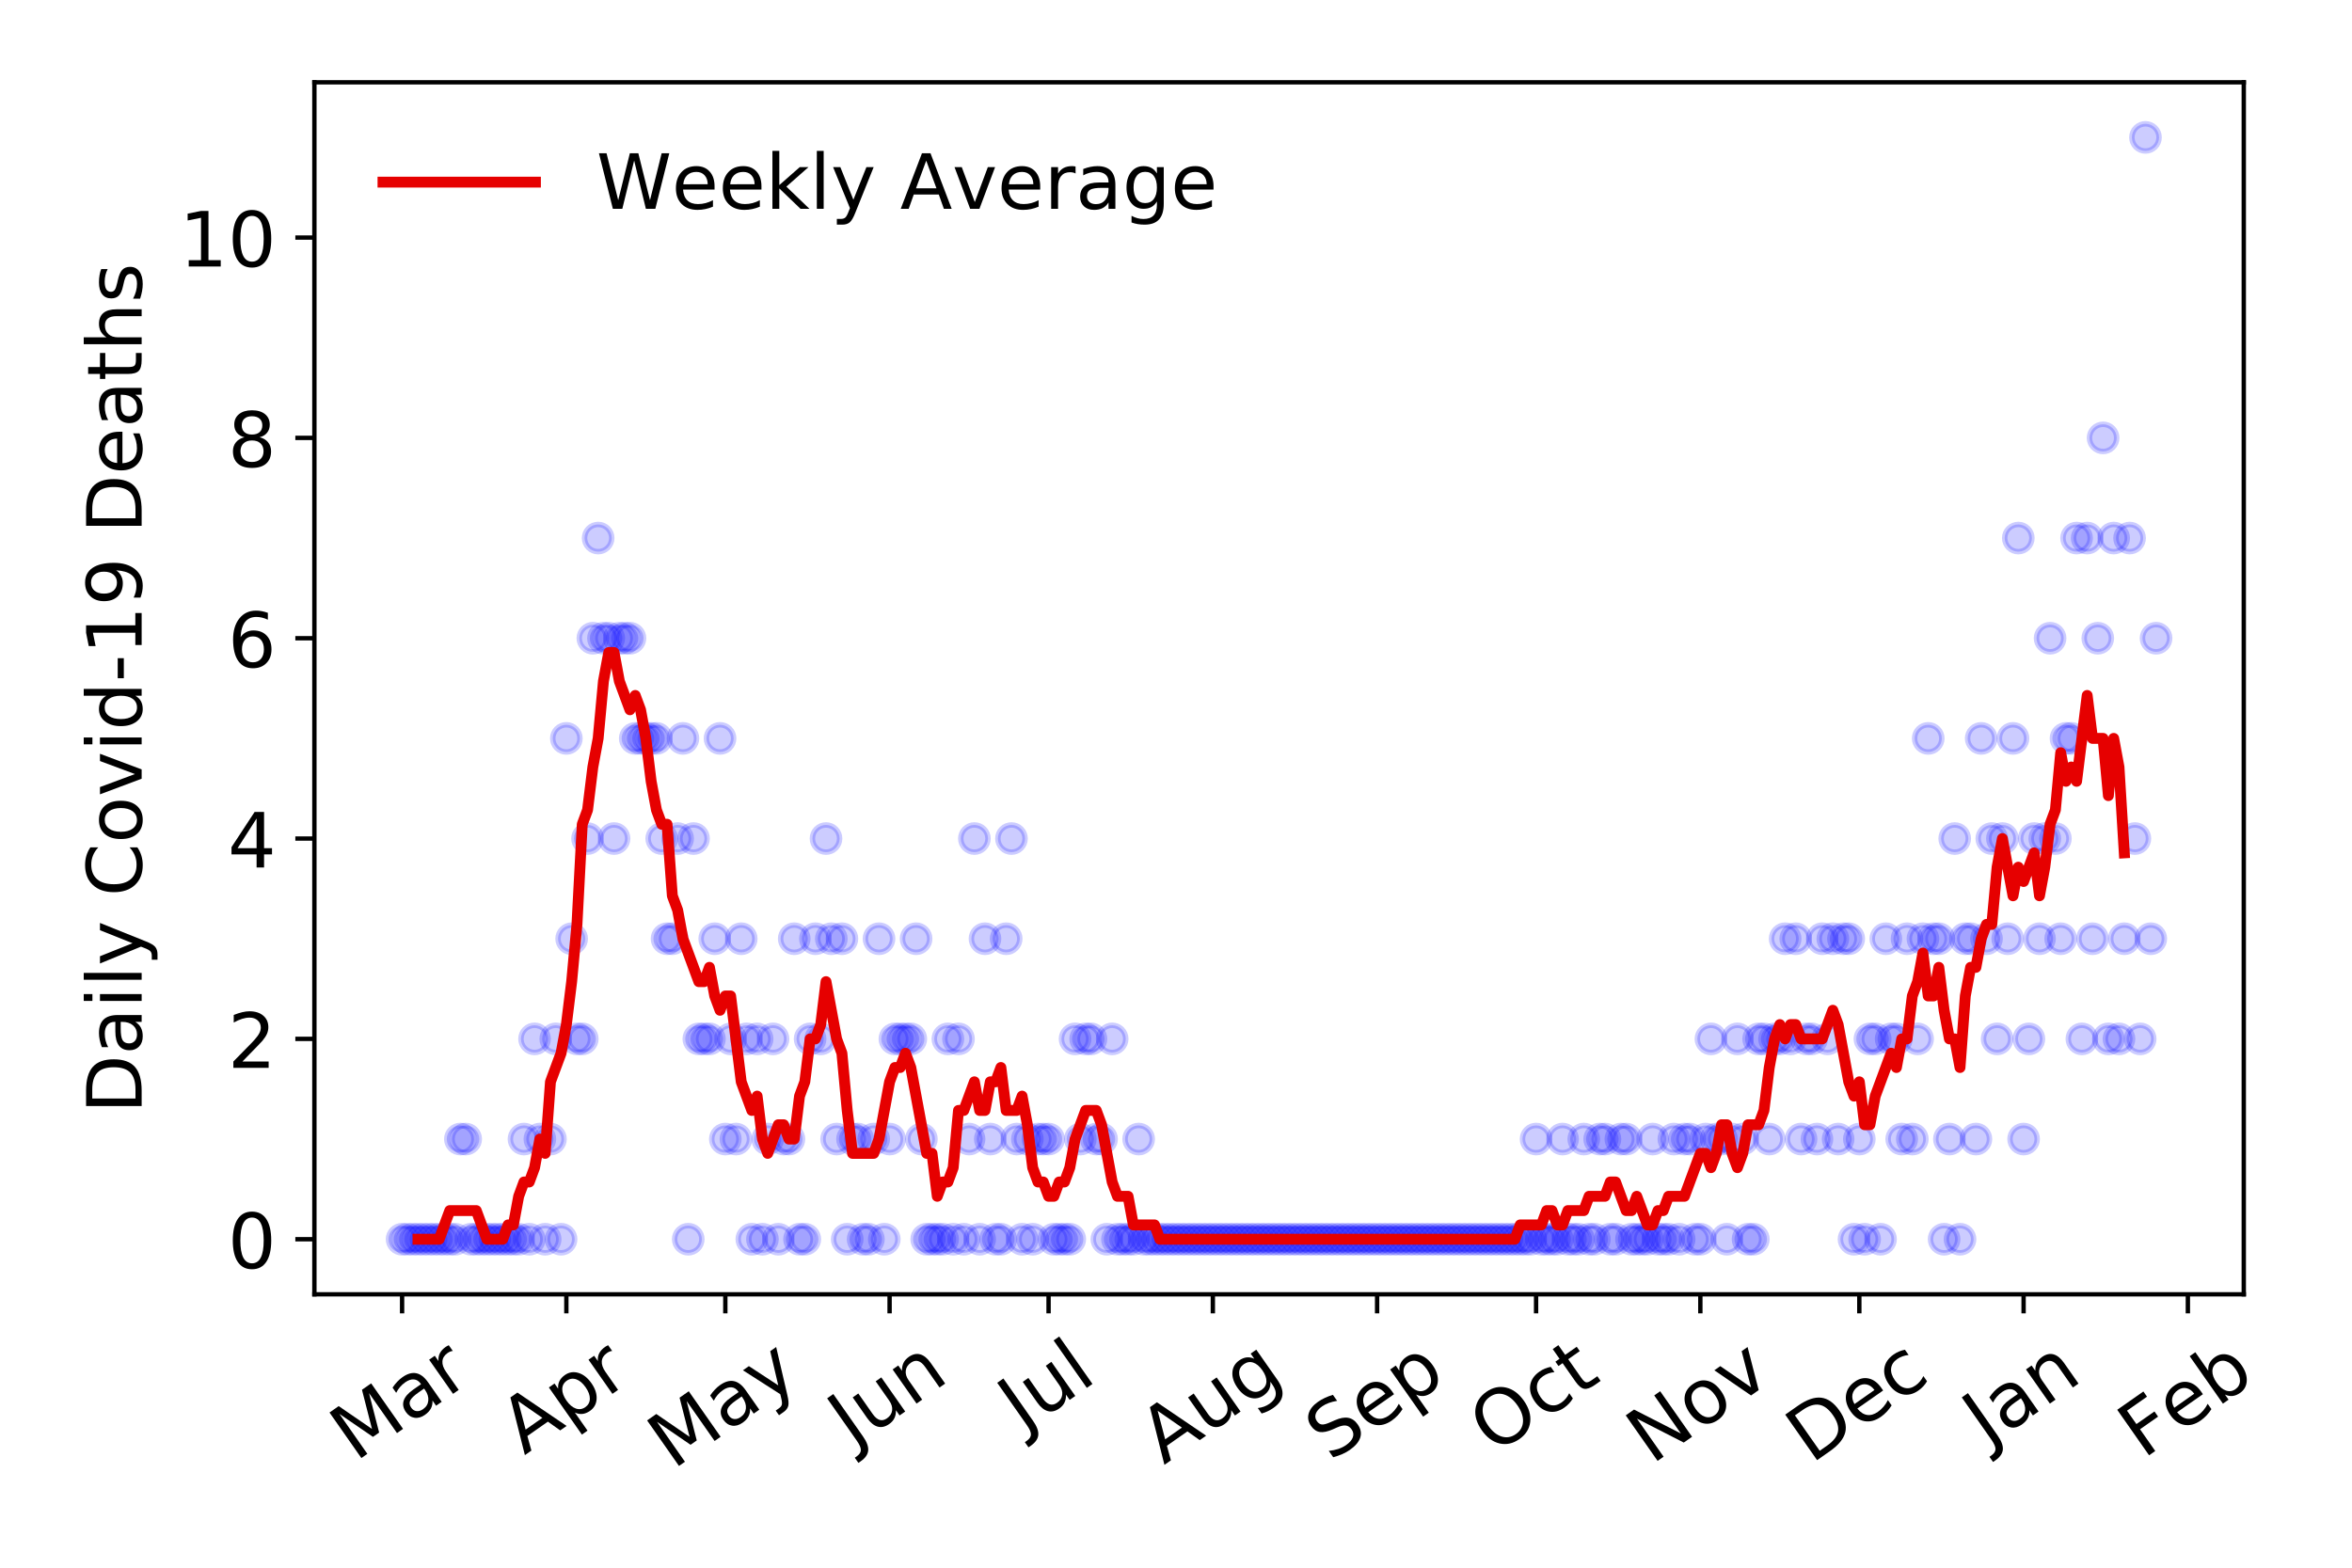 <?xml version="1.0" encoding="utf-8" standalone="no"?>
<!DOCTYPE svg PUBLIC "-//W3C//DTD SVG 1.1//EN"
  "http://www.w3.org/Graphics/SVG/1.1/DTD/svg11.dtd">
<!-- Created with matplotlib (https://matplotlib.org/) -->
<svg height="288pt" version="1.1" viewBox="0 0 432 288" width="432pt" xmlns="http://www.w3.org/2000/svg" xmlns:xlink="http://www.w3.org/1999/xlink">
 <defs>
  <style type="text/css">
*{stroke-linecap:butt;stroke-linejoin:round;}
  </style>
 </defs>
 <g id="figure_1">
  <g id="patch_1">
   <path d="M 0 288 
L 432 288 
L 432 0 
L 0 0 
z
" style="fill:#ffffff;"/>
  </g>
  <g id="axes_1">
   <g id="patch_2">
    <path d="M 57.745 237.778 
L 412.122 237.778 
L 412.122 15.12 
L 57.745 15.12 
z
" style="fill:#ffffff;"/>
   </g>
   <g id="matplotlib.axis_1">
    <g id="xtick_1">
     <g id="line2d_1">
      <defs>
       <path d="M 0 0 
L 0 3.5 
" id="ma7b33f63c3" style="stroke:#000000;stroke-width:0.8;"/>
      </defs>
      <g>
       <use style="stroke:#000000;stroke-width:0.8;" x="73.853" xlink:href="#ma7b33f63c3" y="237.778"/>
      </g>
     </g>
     <g id="text_1">
      <!-- Mar -->
      <defs>
       <path d="M 9.812 72.906 
L 24.516 72.906 
L 43.109 23.297 
L 61.812 72.906 
L 76.516 72.906 
L 76.516 0 
L 66.891 0 
L 66.891 64.016 
L 48.094 14.016 
L 38.188 14.016 
L 19.391 64.016 
L 19.391 0 
L 9.812 0 
z
" id="DejaVuSans-77"/>
       <path d="M 34.281 27.484 
Q 23.391 27.484 19.188 25 
Q 14.984 22.516 14.984 16.5 
Q 14.984 11.719 18.141 8.906 
Q 21.297 6.109 26.703 6.109 
Q 34.188 6.109 38.703 11.406 
Q 43.219 16.703 43.219 25.484 
L 43.219 27.484 
z
M 52.203 31.203 
L 52.203 0 
L 43.219 0 
L 43.219 8.297 
Q 40.141 3.328 35.547 0.953 
Q 30.953 -1.422 24.312 -1.422 
Q 15.922 -1.422 10.953 3.297 
Q 6 8.016 6 15.922 
Q 6 25.141 12.172 29.828 
Q 18.359 34.516 30.609 34.516 
L 43.219 34.516 
L 43.219 35.406 
Q 43.219 41.609 39.141 45 
Q 35.062 48.391 27.688 48.391 
Q 23 48.391 18.547 47.266 
Q 14.109 46.141 10.016 43.891 
L 10.016 52.203 
Q 14.938 54.109 19.578 55.047 
Q 24.219 56 28.609 56 
Q 40.484 56 46.344 49.844 
Q 52.203 43.703 52.203 31.203 
z
" id="DejaVuSans-97"/>
       <path d="M 41.109 46.297 
Q 39.594 47.172 37.812 47.578 
Q 36.031 48 33.891 48 
Q 26.266 48 22.188 43.047 
Q 18.109 38.094 18.109 28.812 
L 18.109 0 
L 9.078 0 
L 9.078 54.688 
L 18.109 54.688 
L 18.109 46.188 
Q 20.953 51.172 25.484 53.578 
Q 30.031 56 36.531 56 
Q 37.453 56 38.578 55.875 
Q 39.703 55.766 41.062 55.516 
z
" id="DejaVuSans-114"/>
      </defs>
      <g transform="translate(65.25 268.643)rotate(-35)scale(0.14 -0.14)">
       <use xlink:href="#DejaVuSans-77"/>
       <use x="86.279" xlink:href="#DejaVuSans-97"/>
       <use x="147.559" xlink:href="#DejaVuSans-114"/>
      </g>
     </g>
    </g>
    <g id="xtick_2">
     <g id="line2d_2">
      <g>
       <use style="stroke:#000000;stroke-width:0.8;" x="104.025" xlink:href="#ma7b33f63c3" y="237.778"/>
      </g>
     </g>
     <g id="text_2">
      <!-- Apr -->
      <defs>
       <path d="M 34.188 63.188 
L 20.797 26.906 
L 47.609 26.906 
z
M 28.609 72.906 
L 39.797 72.906 
L 67.578 0 
L 57.328 0 
L 50.688 18.703 
L 17.828 18.703 
L 11.188 0 
L 0.781 0 
z
" id="DejaVuSans-65"/>
       <path d="M 18.109 8.203 
L 18.109 -20.797 
L 9.078 -20.797 
L 9.078 54.688 
L 18.109 54.688 
L 18.109 46.391 
Q 20.953 51.266 25.266 53.625 
Q 29.594 56 35.594 56 
Q 45.562 56 51.781 48.094 
Q 58.016 40.188 58.016 27.297 
Q 58.016 14.406 51.781 6.484 
Q 45.562 -1.422 35.594 -1.422 
Q 29.594 -1.422 25.266 0.953 
Q 20.953 3.328 18.109 8.203 
z
M 48.688 27.297 
Q 48.688 37.203 44.609 42.844 
Q 40.531 48.484 33.406 48.484 
Q 26.266 48.484 22.188 42.844 
Q 18.109 37.203 18.109 27.297 
Q 18.109 17.391 22.188 11.75 
Q 26.266 6.109 33.406 6.109 
Q 40.531 6.109 44.609 11.75 
Q 48.688 17.391 48.688 27.297 
z
" id="DejaVuSans-112"/>
      </defs>
      <g transform="translate(96.321 267.384)rotate(-35)scale(0.14 -0.14)">
       <use xlink:href="#DejaVuSans-65"/>
       <use x="68.408" xlink:href="#DejaVuSans-112"/>
       <use x="131.885" xlink:href="#DejaVuSans-114"/>
      </g>
     </g>
    </g>
    <g id="xtick_3">
     <g id="line2d_3">
      <g>
       <use style="stroke:#000000;stroke-width:0.8;" x="133.224" xlink:href="#ma7b33f63c3" y="237.778"/>
      </g>
     </g>
     <g id="text_3">
      <!-- May -->
      <defs>
       <path d="M 32.172 -5.078 
Q 28.375 -14.844 24.75 -17.812 
Q 21.141 -20.797 15.094 -20.797 
L 7.906 -20.797 
L 7.906 -13.281 
L 13.188 -13.281 
Q 16.891 -13.281 18.938 -11.516 
Q 21 -9.766 23.484 -3.219 
L 25.094 0.875 
L 2.984 54.688 
L 12.5 54.688 
L 29.594 11.922 
L 46.688 54.688 
L 56.203 54.688 
z
" id="DejaVuSans-121"/>
      </defs>
      <g transform="translate(123.585 270.094)rotate(-35)scale(0.14 -0.14)">
       <use xlink:href="#DejaVuSans-77"/>
       <use x="86.279" xlink:href="#DejaVuSans-97"/>
       <use x="147.559" xlink:href="#DejaVuSans-121"/>
      </g>
     </g>
    </g>
    <g id="xtick_4">
     <g id="line2d_4">
      <g>
       <use style="stroke:#000000;stroke-width:0.8;" x="163.396" xlink:href="#ma7b33f63c3" y="237.778"/>
      </g>
     </g>
     <g id="text_4">
      <!-- Jun -->
      <defs>
       <path d="M 9.812 72.906 
L 19.672 72.906 
L 19.672 5.078 
Q 19.672 -8.109 14.672 -14.062 
Q 9.672 -20.016 -1.422 -20.016 
L -5.172 -20.016 
L -5.172 -11.719 
L -2.094 -11.719 
Q 4.438 -11.719 7.125 -8.047 
Q 9.812 -4.391 9.812 5.078 
z
" id="DejaVuSans-74"/>
       <path d="M 8.5 21.578 
L 8.5 54.688 
L 17.484 54.688 
L 17.484 21.922 
Q 17.484 14.156 20.5 10.266 
Q 23.531 6.391 29.594 6.391 
Q 36.859 6.391 41.078 11.031 
Q 45.312 15.672 45.312 23.688 
L 45.312 54.688 
L 54.297 54.688 
L 54.297 0 
L 45.312 0 
L 45.312 8.406 
Q 42.047 3.422 37.719 1 
Q 33.406 -1.422 27.688 -1.422 
Q 18.266 -1.422 13.375 4.438 
Q 8.5 10.297 8.5 21.578 
z
M 31.109 56 
z
" id="DejaVuSans-117"/>
       <path d="M 54.891 33.016 
L 54.891 0 
L 45.906 0 
L 45.906 32.719 
Q 45.906 40.484 42.875 44.328 
Q 39.844 48.188 33.797 48.188 
Q 26.516 48.188 22.312 43.547 
Q 18.109 38.922 18.109 30.906 
L 18.109 0 
L 9.078 0 
L 9.078 54.688 
L 18.109 54.688 
L 18.109 46.188 
Q 21.344 51.125 25.703 53.562 
Q 30.078 56 35.797 56 
Q 45.219 56 50.047 50.172 
Q 54.891 44.344 54.891 33.016 
z
" id="DejaVuSans-110"/>
      </defs>
      <g transform="translate(156.653 266.039)rotate(-35)scale(0.14 -0.14)">
       <use xlink:href="#DejaVuSans-74"/>
       <use x="29.492" xlink:href="#DejaVuSans-117"/>
       <use x="92.871" xlink:href="#DejaVuSans-110"/>
      </g>
     </g>
    </g>
    <g id="xtick_5">
     <g id="line2d_5">
      <g>
       <use style="stroke:#000000;stroke-width:0.8;" x="192.595" xlink:href="#ma7b33f63c3" y="237.778"/>
      </g>
     </g>
     <g id="text_5">
      <!-- Jul -->
      <defs>
       <path d="M 9.422 75.984 
L 18.406 75.984 
L 18.406 0 
L 9.422 0 
z
" id="DejaVuSans-108"/>
      </defs>
      <g transform="translate(187.892 263.181)rotate(-35)scale(0.14 -0.14)">
       <use xlink:href="#DejaVuSans-74"/>
       <use x="29.492" xlink:href="#DejaVuSans-117"/>
       <use x="92.871" xlink:href="#DejaVuSans-108"/>
      </g>
     </g>
    </g>
    <g id="xtick_6">
     <g id="line2d_6">
      <g>
       <use style="stroke:#000000;stroke-width:0.8;" x="222.767" xlink:href="#ma7b33f63c3" y="237.778"/>
      </g>
     </g>
     <g id="text_6">
      <!-- Aug -->
      <defs>
       <path d="M 45.406 27.984 
Q 45.406 37.75 41.375 43.109 
Q 37.359 48.484 30.078 48.484 
Q 22.859 48.484 18.828 43.109 
Q 14.797 37.75 14.797 27.984 
Q 14.797 18.266 18.828 12.891 
Q 22.859 7.516 30.078 7.516 
Q 37.359 7.516 41.375 12.891 
Q 45.406 18.266 45.406 27.984 
z
M 54.391 6.781 
Q 54.391 -7.172 48.188 -13.984 
Q 42 -20.797 29.203 -20.797 
Q 24.469 -20.797 20.266 -20.094 
Q 16.062 -19.391 12.109 -17.922 
L 12.109 -9.188 
Q 16.062 -11.328 19.922 -12.344 
Q 23.781 -13.375 27.781 -13.375 
Q 36.625 -13.375 41.016 -8.766 
Q 45.406 -4.156 45.406 5.172 
L 45.406 9.625 
Q 42.625 4.781 38.281 2.391 
Q 33.938 0 27.875 0 
Q 17.828 0 11.672 7.656 
Q 5.516 15.328 5.516 27.984 
Q 5.516 40.672 11.672 48.328 
Q 17.828 56 27.875 56 
Q 33.938 56 38.281 53.609 
Q 42.625 51.219 45.406 46.391 
L 45.406 54.688 
L 54.391 54.688 
z
" id="DejaVuSans-103"/>
      </defs>
      <g transform="translate(213.786 269.172)rotate(-35)scale(0.14 -0.14)">
       <use xlink:href="#DejaVuSans-65"/>
       <use x="68.408" xlink:href="#DejaVuSans-117"/>
       <use x="131.787" xlink:href="#DejaVuSans-103"/>
      </g>
     </g>
    </g>
    <g id="xtick_7">
     <g id="line2d_7">
      <g>
       <use style="stroke:#000000;stroke-width:0.8;" x="252.939" xlink:href="#ma7b33f63c3" y="237.778"/>
      </g>
     </g>
     <g id="text_7">
      <!-- Sep -->
      <defs>
       <path d="M 53.516 70.516 
L 53.516 60.891 
Q 47.906 63.578 42.922 64.891 
Q 37.938 66.219 33.297 66.219 
Q 25.25 66.219 20.875 63.094 
Q 16.5 59.969 16.5 54.203 
Q 16.5 49.359 19.406 46.891 
Q 22.312 44.438 30.422 42.922 
L 36.375 41.703 
Q 47.406 39.594 52.656 34.297 
Q 57.906 29 57.906 20.125 
Q 57.906 9.516 50.797 4.047 
Q 43.703 -1.422 29.984 -1.422 
Q 24.812 -1.422 18.969 -0.25 
Q 13.141 0.922 6.891 3.219 
L 6.891 13.375 
Q 12.891 10.016 18.656 8.297 
Q 24.422 6.594 29.984 6.594 
Q 38.422 6.594 43.016 9.906 
Q 47.609 13.234 47.609 19.391 
Q 47.609 24.75 44.312 27.781 
Q 41.016 30.812 33.5 32.328 
L 27.484 33.5 
Q 16.453 35.688 11.516 40.375 
Q 6.594 45.062 6.594 53.422 
Q 6.594 63.094 13.406 68.656 
Q 20.219 74.219 32.172 74.219 
Q 37.312 74.219 42.625 73.281 
Q 47.953 72.359 53.516 70.516 
z
" id="DejaVuSans-83"/>
       <path d="M 56.203 29.594 
L 56.203 25.203 
L 14.891 25.203 
Q 15.484 15.922 20.484 11.062 
Q 25.484 6.203 34.422 6.203 
Q 39.594 6.203 44.453 7.469 
Q 49.312 8.734 54.109 11.281 
L 54.109 2.781 
Q 49.266 0.734 44.188 -0.344 
Q 39.109 -1.422 33.891 -1.422 
Q 20.797 -1.422 13.156 6.188 
Q 5.516 13.812 5.516 26.812 
Q 5.516 40.234 12.766 48.109 
Q 20.016 56 32.328 56 
Q 43.359 56 49.781 48.891 
Q 56.203 41.797 56.203 29.594 
z
M 47.219 32.234 
Q 47.125 39.594 43.094 43.984 
Q 39.062 48.391 32.422 48.391 
Q 24.906 48.391 20.391 44.141 
Q 15.875 39.891 15.188 32.172 
z
" id="DejaVuSans-101"/>
      </defs>
      <g transform="translate(244.346 268.629)rotate(-35)scale(0.14 -0.14)">
       <use xlink:href="#DejaVuSans-83"/>
       <use x="63.477" xlink:href="#DejaVuSans-101"/>
       <use x="125" xlink:href="#DejaVuSans-112"/>
      </g>
     </g>
    </g>
    <g id="xtick_8">
     <g id="line2d_8">
      <g>
       <use style="stroke:#000000;stroke-width:0.8;" x="282.138" xlink:href="#ma7b33f63c3" y="237.778"/>
      </g>
     </g>
     <g id="text_8">
      <!-- Oct -->
      <defs>
       <path d="M 39.406 66.219 
Q 28.656 66.219 22.328 58.203 
Q 16.016 50.203 16.016 36.375 
Q 16.016 22.609 22.328 14.594 
Q 28.656 6.594 39.406 6.594 
Q 50.141 6.594 56.422 14.594 
Q 62.703 22.609 62.703 36.375 
Q 62.703 50.203 56.422 58.203 
Q 50.141 66.219 39.406 66.219 
z
M 39.406 74.219 
Q 54.734 74.219 63.906 63.938 
Q 73.094 53.656 73.094 36.375 
Q 73.094 19.141 63.906 8.859 
Q 54.734 -1.422 39.406 -1.422 
Q 24.031 -1.422 14.812 8.828 
Q 5.609 19.094 5.609 36.375 
Q 5.609 53.656 14.812 63.938 
Q 24.031 74.219 39.406 74.219 
z
" id="DejaVuSans-79"/>
       <path d="M 48.781 52.594 
L 48.781 44.188 
Q 44.969 46.297 41.141 47.344 
Q 37.312 48.391 33.406 48.391 
Q 24.656 48.391 19.812 42.844 
Q 14.984 37.312 14.984 27.297 
Q 14.984 17.281 19.812 11.734 
Q 24.656 6.203 33.406 6.203 
Q 37.312 6.203 41.141 7.25 
Q 44.969 8.297 48.781 10.406 
L 48.781 2.094 
Q 45.016 0.344 40.984 -0.531 
Q 36.969 -1.422 32.422 -1.422 
Q 20.062 -1.422 12.781 6.344 
Q 5.516 14.109 5.516 27.297 
Q 5.516 40.672 12.859 48.328 
Q 20.219 56 33.016 56 
Q 37.156 56 41.109 55.141 
Q 45.062 54.297 48.781 52.594 
z
" id="DejaVuSans-99"/>
       <path d="M 18.312 70.219 
L 18.312 54.688 
L 36.812 54.688 
L 36.812 47.703 
L 18.312 47.703 
L 18.312 18.016 
Q 18.312 11.328 20.141 9.422 
Q 21.969 7.516 27.594 7.516 
L 36.812 7.516 
L 36.812 0 
L 27.594 0 
Q 17.188 0 13.234 3.875 
Q 9.281 7.766 9.281 18.016 
L 9.281 47.703 
L 2.688 47.703 
L 2.688 54.688 
L 9.281 54.688 
L 9.281 70.219 
z
" id="DejaVuSans-116"/>
      </defs>
      <g transform="translate(274.439 267.377)rotate(-35)scale(0.14 -0.14)">
       <use xlink:href="#DejaVuSans-79"/>
       <use x="78.711" xlink:href="#DejaVuSans-99"/>
       <use x="133.691" xlink:href="#DejaVuSans-116"/>
      </g>
     </g>
    </g>
    <g id="xtick_9">
     <g id="line2d_9">
      <g>
       <use style="stroke:#000000;stroke-width:0.8;" x="312.31" xlink:href="#ma7b33f63c3" y="237.778"/>
      </g>
     </g>
     <g id="text_9">
      <!-- Nov -->
      <defs>
       <path d="M 9.812 72.906 
L 23.094 72.906 
L 55.422 11.922 
L 55.422 72.906 
L 64.984 72.906 
L 64.984 0 
L 51.703 0 
L 19.391 60.984 
L 19.391 0 
L 9.812 0 
z
" id="DejaVuSans-78"/>
       <path d="M 30.609 48.391 
Q 23.391 48.391 19.188 42.75 
Q 14.984 37.109 14.984 27.297 
Q 14.984 17.484 19.156 11.844 
Q 23.344 6.203 30.609 6.203 
Q 37.797 6.203 41.984 11.859 
Q 46.188 17.531 46.188 27.297 
Q 46.188 37.016 41.984 42.703 
Q 37.797 48.391 30.609 48.391 
z
M 30.609 56 
Q 42.328 56 49.016 48.375 
Q 55.719 40.766 55.719 27.297 
Q 55.719 13.875 49.016 6.219 
Q 42.328 -1.422 30.609 -1.422 
Q 18.844 -1.422 12.172 6.219 
Q 5.516 13.875 5.516 27.297 
Q 5.516 40.766 12.172 48.375 
Q 18.844 56 30.609 56 
z
" id="DejaVuSans-111"/>
       <path d="M 2.984 54.688 
L 12.5 54.688 
L 29.594 8.797 
L 46.688 54.688 
L 56.203 54.688 
L 35.688 0 
L 23.484 0 
z
" id="DejaVuSans-118"/>
      </defs>
      <g transform="translate(303.334 269.166)rotate(-35)scale(0.14 -0.14)">
       <use xlink:href="#DejaVuSans-78"/>
       <use x="74.805" xlink:href="#DejaVuSans-111"/>
       <use x="135.986" xlink:href="#DejaVuSans-118"/>
      </g>
     </g>
    </g>
    <g id="xtick_10">
     <g id="line2d_10">
      <g>
       <use style="stroke:#000000;stroke-width:0.8;" x="341.509" xlink:href="#ma7b33f63c3" y="237.778"/>
      </g>
     </g>
     <g id="text_10">
      <!-- Dec -->
      <defs>
       <path d="M 19.672 64.797 
L 19.672 8.109 
L 31.594 8.109 
Q 46.688 8.109 53.688 14.938 
Q 60.688 21.781 60.688 36.531 
Q 60.688 51.172 53.688 57.984 
Q 46.688 64.797 31.594 64.797 
z
M 9.812 72.906 
L 30.078 72.906 
Q 51.266 72.906 61.172 64.094 
Q 71.094 55.281 71.094 36.531 
Q 71.094 17.672 61.125 8.828 
Q 51.172 0 30.078 0 
L 9.812 0 
z
" id="DejaVuSans-68"/>
      </defs>
      <g transform="translate(332.629 269.032)rotate(-35)scale(0.14 -0.14)">
       <use xlink:href="#DejaVuSans-68"/>
       <use x="77.002" xlink:href="#DejaVuSans-101"/>
       <use x="138.525" xlink:href="#DejaVuSans-99"/>
      </g>
     </g>
    </g>
    <g id="xtick_11">
     <g id="line2d_11">
      <g>
       <use style="stroke:#000000;stroke-width:0.8;" x="371.681" xlink:href="#ma7b33f63c3" y="237.778"/>
      </g>
     </g>
     <g id="text_11">
      <!-- Jan -->
      <g transform="translate(365.058 265.871)rotate(-35)scale(0.14 -0.14)">
       <use xlink:href="#DejaVuSans-74"/>
       <use x="29.492" xlink:href="#DejaVuSans-97"/>
       <use x="90.771" xlink:href="#DejaVuSans-110"/>
      </g>
     </g>
    </g>
    <g id="xtick_12">
     <g id="line2d_12">
      <g>
       <use style="stroke:#000000;stroke-width:0.8;" x="401.854" xlink:href="#ma7b33f63c3" y="237.778"/>
      </g>
     </g>
     <g id="text_12">
      <!-- Feb -->
      <defs>
       <path d="M 9.812 72.906 
L 51.703 72.906 
L 51.703 64.594 
L 19.672 64.594 
L 19.672 43.109 
L 48.578 43.109 
L 48.578 34.812 
L 19.672 34.812 
L 19.672 0 
L 9.812 0 
z
" id="DejaVuSans-70"/>
       <path d="M 48.688 27.297 
Q 48.688 37.203 44.609 42.844 
Q 40.531 48.484 33.406 48.484 
Q 26.266 48.484 22.188 42.844 
Q 18.109 37.203 18.109 27.297 
Q 18.109 17.391 22.188 11.75 
Q 26.266 6.109 33.406 6.109 
Q 40.531 6.109 44.609 11.75 
Q 48.688 17.391 48.688 27.297 
z
M 18.109 46.391 
Q 20.953 51.266 25.266 53.625 
Q 29.594 56 35.594 56 
Q 45.562 56 51.781 48.094 
Q 58.016 40.188 58.016 27.297 
Q 58.016 14.406 51.781 6.484 
Q 45.562 -1.422 35.594 -1.422 
Q 29.594 -1.422 25.266 0.953 
Q 20.953 3.328 18.109 8.203 
L 18.109 0 
L 9.078 0 
L 9.078 75.984 
L 18.109 75.984 
z
" id="DejaVuSans-98"/>
      </defs>
      <g transform="translate(393.607 268.143)rotate(-35)scale(0.14 -0.14)">
       <use xlink:href="#DejaVuSans-70"/>
       <use x="57.441" xlink:href="#DejaVuSans-101"/>
       <use x="118.965" xlink:href="#DejaVuSans-98"/>
      </g>
     </g>
    </g>
   </g>
   <g id="matplotlib.axis_2">
    <g id="ytick_1">
     <g id="line2d_13">
      <defs>
       <path d="M 0 0 
L -3.5 0 
" id="m28de6afb14" style="stroke:#000000;stroke-width:0.8;"/>
      </defs>
      <g>
       <use style="stroke:#000000;stroke-width:0.8;" x="57.745" xlink:href="#m28de6afb14" y="227.657"/>
      </g>
     </g>
     <g id="text_13">
      <!-- 0 -->
      <defs>
       <path d="M 31.781 66.406 
Q 24.172 66.406 20.328 58.906 
Q 16.5 51.422 16.5 36.375 
Q 16.5 21.391 20.328 13.891 
Q 24.172 6.391 31.781 6.391 
Q 39.453 6.391 43.281 13.891 
Q 47.125 21.391 47.125 36.375 
Q 47.125 51.422 43.281 58.906 
Q 39.453 66.406 31.781 66.406 
z
M 31.781 74.219 
Q 44.047 74.219 50.516 64.516 
Q 56.984 54.828 56.984 36.375 
Q 56.984 17.969 50.516 8.266 
Q 44.047 -1.422 31.781 -1.422 
Q 19.531 -1.422 13.062 8.266 
Q 6.594 17.969 6.594 36.375 
Q 6.594 54.828 13.062 64.516 
Q 19.531 74.219 31.781 74.219 
z
" id="DejaVuSans-48"/>
      </defs>
      <g transform="translate(41.837 232.976)scale(0.14 -0.14)">
       <use xlink:href="#DejaVuSans-48"/>
      </g>
     </g>
    </g>
    <g id="ytick_2">
     <g id="line2d_14">
      <g>
       <use style="stroke:#000000;stroke-width:0.8;" x="57.745" xlink:href="#m28de6afb14" y="190.854"/>
      </g>
     </g>
     <g id="text_14">
      <!-- 2 -->
      <defs>
       <path d="M 19.188 8.297 
L 53.609 8.297 
L 53.609 0 
L 7.328 0 
L 7.328 8.297 
Q 12.938 14.109 22.625 23.891 
Q 32.328 33.688 34.812 36.531 
Q 39.547 41.844 41.422 45.531 
Q 43.312 49.219 43.312 52.781 
Q 43.312 58.594 39.234 62.25 
Q 35.156 65.922 28.609 65.922 
Q 23.969 65.922 18.812 64.312 
Q 13.672 62.703 7.812 59.422 
L 7.812 69.391 
Q 13.766 71.781 18.938 73 
Q 24.125 74.219 28.422 74.219 
Q 39.75 74.219 46.484 68.547 
Q 53.219 62.891 53.219 53.422 
Q 53.219 48.922 51.531 44.891 
Q 49.859 40.875 45.406 35.406 
Q 44.188 33.984 37.641 27.219 
Q 31.109 20.453 19.188 8.297 
z
" id="DejaVuSans-50"/>
      </defs>
      <g transform="translate(41.837 196.173)scale(0.14 -0.14)">
       <use xlink:href="#DejaVuSans-50"/>
      </g>
     </g>
    </g>
    <g id="ytick_3">
     <g id="line2d_15">
      <g>
       <use style="stroke:#000000;stroke-width:0.8;" x="57.745" xlink:href="#m28de6afb14" y="154.051"/>
      </g>
     </g>
     <g id="text_15">
      <!-- 4 -->
      <defs>
       <path d="M 37.797 64.312 
L 12.891 25.391 
L 37.797 25.391 
z
M 35.203 72.906 
L 47.609 72.906 
L 47.609 25.391 
L 58.016 25.391 
L 58.016 17.188 
L 47.609 17.188 
L 47.609 0 
L 37.797 0 
L 37.797 17.188 
L 4.891 17.188 
L 4.891 26.703 
z
" id="DejaVuSans-52"/>
      </defs>
      <g transform="translate(41.837 159.37)scale(0.14 -0.14)">
       <use xlink:href="#DejaVuSans-52"/>
      </g>
     </g>
    </g>
    <g id="ytick_4">
     <g id="line2d_16">
      <g>
       <use style="stroke:#000000;stroke-width:0.8;" x="57.745" xlink:href="#m28de6afb14" y="117.248"/>
      </g>
     </g>
     <g id="text_16">
      <!-- 6 -->
      <defs>
       <path d="M 33.016 40.375 
Q 26.375 40.375 22.484 35.828 
Q 18.609 31.297 18.609 23.391 
Q 18.609 15.531 22.484 10.953 
Q 26.375 6.391 33.016 6.391 
Q 39.656 6.391 43.531 10.953 
Q 47.406 15.531 47.406 23.391 
Q 47.406 31.297 43.531 35.828 
Q 39.656 40.375 33.016 40.375 
z
M 52.594 71.297 
L 52.594 62.312 
Q 48.875 64.062 45.094 64.984 
Q 41.312 65.922 37.594 65.922 
Q 27.828 65.922 22.672 59.328 
Q 17.531 52.734 16.797 39.406 
Q 19.672 43.656 24.016 45.922 
Q 28.375 48.188 33.594 48.188 
Q 44.578 48.188 50.953 41.516 
Q 57.328 34.859 57.328 23.391 
Q 57.328 12.156 50.688 5.359 
Q 44.047 -1.422 33.016 -1.422 
Q 20.359 -1.422 13.672 8.266 
Q 6.984 17.969 6.984 36.375 
Q 6.984 53.656 15.188 63.938 
Q 23.391 74.219 37.203 74.219 
Q 40.922 74.219 44.703 73.484 
Q 48.484 72.75 52.594 71.297 
z
" id="DejaVuSans-54"/>
      </defs>
      <g transform="translate(41.837 122.567)scale(0.14 -0.14)">
       <use xlink:href="#DejaVuSans-54"/>
      </g>
     </g>
    </g>
    <g id="ytick_5">
     <g id="line2d_17">
      <g>
       <use style="stroke:#000000;stroke-width:0.8;" x="57.745" xlink:href="#m28de6afb14" y="80.445"/>
      </g>
     </g>
     <g id="text_17">
      <!-- 8 -->
      <defs>
       <path d="M 31.781 34.625 
Q 24.75 34.625 20.719 30.859 
Q 16.703 27.094 16.703 20.516 
Q 16.703 13.922 20.719 10.156 
Q 24.75 6.391 31.781 6.391 
Q 38.812 6.391 42.859 10.172 
Q 46.922 13.969 46.922 20.516 
Q 46.922 27.094 42.891 30.859 
Q 38.875 34.625 31.781 34.625 
z
M 21.922 38.812 
Q 15.578 40.375 12.031 44.719 
Q 8.5 49.078 8.5 55.328 
Q 8.5 64.062 14.719 69.141 
Q 20.953 74.219 31.781 74.219 
Q 42.672 74.219 48.875 69.141 
Q 55.078 64.062 55.078 55.328 
Q 55.078 49.078 51.531 44.719 
Q 48 40.375 41.703 38.812 
Q 48.828 37.156 52.797 32.312 
Q 56.781 27.484 56.781 20.516 
Q 56.781 9.906 50.312 4.234 
Q 43.844 -1.422 31.781 -1.422 
Q 19.734 -1.422 13.25 4.234 
Q 6.781 9.906 6.781 20.516 
Q 6.781 27.484 10.781 32.312 
Q 14.797 37.156 21.922 38.812 
z
M 18.312 54.391 
Q 18.312 48.734 21.844 45.562 
Q 25.391 42.391 31.781 42.391 
Q 38.141 42.391 41.719 45.562 
Q 45.312 48.734 45.312 54.391 
Q 45.312 60.062 41.719 63.234 
Q 38.141 66.406 31.781 66.406 
Q 25.391 66.406 21.844 63.234 
Q 18.312 60.062 18.312 54.391 
z
" id="DejaVuSans-56"/>
      </defs>
      <g transform="translate(41.837 85.764)scale(0.14 -0.14)">
       <use xlink:href="#DejaVuSans-56"/>
      </g>
     </g>
    </g>
    <g id="ytick_6">
     <g id="line2d_18">
      <g>
       <use style="stroke:#000000;stroke-width:0.8;" x="57.745" xlink:href="#m28de6afb14" y="43.642"/>
      </g>
     </g>
     <g id="text_18">
      <!-- 10 -->
      <defs>
       <path d="M 12.406 8.297 
L 28.516 8.297 
L 28.516 63.922 
L 10.984 60.406 
L 10.984 69.391 
L 28.422 72.906 
L 38.281 72.906 
L 38.281 8.297 
L 54.391 8.297 
L 54.391 0 
L 12.406 0 
z
" id="DejaVuSans-49"/>
      </defs>
      <g transform="translate(32.93 48.961)scale(0.14 -0.14)">
       <use xlink:href="#DejaVuSans-49"/>
       <use x="63.623" xlink:href="#DejaVuSans-48"/>
      </g>
     </g>
    </g>
    <g id="text_19">
     <!-- Daily Covid-19 Deaths -->
     <defs>
      <path d="M 9.422 54.688 
L 18.406 54.688 
L 18.406 0 
L 9.422 0 
z
M 9.422 75.984 
L 18.406 75.984 
L 18.406 64.594 
L 9.422 64.594 
z
" id="DejaVuSans-105"/>
      <path id="DejaVuSans-32"/>
      <path d="M 64.406 67.281 
L 64.406 56.891 
Q 59.422 61.531 53.781 63.812 
Q 48.141 66.109 41.797 66.109 
Q 29.297 66.109 22.656 58.469 
Q 16.016 50.828 16.016 36.375 
Q 16.016 21.969 22.656 14.328 
Q 29.297 6.688 41.797 6.688 
Q 48.141 6.688 53.781 8.984 
Q 59.422 11.281 64.406 15.922 
L 64.406 5.609 
Q 59.234 2.094 53.438 0.328 
Q 47.656 -1.422 41.219 -1.422 
Q 24.656 -1.422 15.125 8.703 
Q 5.609 18.844 5.609 36.375 
Q 5.609 53.953 15.125 64.078 
Q 24.656 74.219 41.219 74.219 
Q 47.75 74.219 53.531 72.484 
Q 59.328 70.75 64.406 67.281 
z
" id="DejaVuSans-67"/>
      <path d="M 45.406 46.391 
L 45.406 75.984 
L 54.391 75.984 
L 54.391 0 
L 45.406 0 
L 45.406 8.203 
Q 42.578 3.328 38.25 0.953 
Q 33.938 -1.422 27.875 -1.422 
Q 17.969 -1.422 11.734 6.484 
Q 5.516 14.406 5.516 27.297 
Q 5.516 40.188 11.734 48.094 
Q 17.969 56 27.875 56 
Q 33.938 56 38.25 53.625 
Q 42.578 51.266 45.406 46.391 
z
M 14.797 27.297 
Q 14.797 17.391 18.875 11.75 
Q 22.953 6.109 30.078 6.109 
Q 37.203 6.109 41.297 11.75 
Q 45.406 17.391 45.406 27.297 
Q 45.406 37.203 41.297 42.844 
Q 37.203 48.484 30.078 48.484 
Q 22.953 48.484 18.875 42.844 
Q 14.797 37.203 14.797 27.297 
z
" id="DejaVuSans-100"/>
      <path d="M 4.891 31.391 
L 31.203 31.391 
L 31.203 23.391 
L 4.891 23.391 
z
" id="DejaVuSans-45"/>
      <path d="M 10.984 1.516 
L 10.984 10.5 
Q 14.703 8.734 18.5 7.812 
Q 22.312 6.891 25.984 6.891 
Q 35.75 6.891 40.891 13.453 
Q 46.047 20.016 46.781 33.406 
Q 43.953 29.203 39.594 26.953 
Q 35.25 24.703 29.984 24.703 
Q 19.047 24.703 12.672 31.312 
Q 6.297 37.938 6.297 49.422 
Q 6.297 60.641 12.938 67.422 
Q 19.578 74.219 30.609 74.219 
Q 43.266 74.219 49.922 64.516 
Q 56.594 54.828 56.594 36.375 
Q 56.594 19.141 48.406 8.859 
Q 40.234 -1.422 26.422 -1.422 
Q 22.703 -1.422 18.891 -0.688 
Q 15.094 0.047 10.984 1.516 
z
M 30.609 32.422 
Q 37.25 32.422 41.125 36.953 
Q 45.016 41.5 45.016 49.422 
Q 45.016 57.281 41.125 61.844 
Q 37.25 66.406 30.609 66.406 
Q 23.969 66.406 20.094 61.844 
Q 16.219 57.281 16.219 49.422 
Q 16.219 41.5 20.094 36.953 
Q 23.969 32.422 30.609 32.422 
z
" id="DejaVuSans-57"/>
      <path d="M 54.891 33.016 
L 54.891 0 
L 45.906 0 
L 45.906 32.719 
Q 45.906 40.484 42.875 44.328 
Q 39.844 48.188 33.797 48.188 
Q 26.516 48.188 22.312 43.547 
Q 18.109 38.922 18.109 30.906 
L 18.109 0 
L 9.078 0 
L 9.078 75.984 
L 18.109 75.984 
L 18.109 46.188 
Q 21.344 51.125 25.703 53.562 
Q 30.078 56 35.797 56 
Q 45.219 56 50.047 50.172 
Q 54.891 44.344 54.891 33.016 
z
" id="DejaVuSans-104"/>
      <path d="M 44.281 53.078 
L 44.281 44.578 
Q 40.484 46.531 36.375 47.5 
Q 32.281 48.484 27.875 48.484 
Q 21.188 48.484 17.844 46.438 
Q 14.5 44.391 14.5 40.281 
Q 14.5 37.156 16.891 35.375 
Q 19.281 33.594 26.516 31.984 
L 29.594 31.297 
Q 39.156 29.25 43.188 25.516 
Q 47.219 21.781 47.219 15.094 
Q 47.219 7.469 41.188 3.016 
Q 35.156 -1.422 24.609 -1.422 
Q 20.219 -1.422 15.453 -0.562 
Q 10.688 0.297 5.422 2 
L 5.422 11.281 
Q 10.406 8.688 15.234 7.391 
Q 20.062 6.109 24.812 6.109 
Q 31.156 6.109 34.562 8.281 
Q 37.984 10.453 37.984 14.406 
Q 37.984 18.062 35.516 20.016 
Q 33.062 21.969 24.703 23.781 
L 21.578 24.516 
Q 13.234 26.266 9.516 29.906 
Q 5.812 33.547 5.812 39.891 
Q 5.812 47.609 11.281 51.797 
Q 16.75 56 26.812 56 
Q 31.781 56 36.172 55.266 
Q 40.578 54.547 44.281 53.078 
z
" id="DejaVuSans-115"/>
     </defs>
     <g transform="translate(26.018 204.56)rotate(-90)scale(0.14 -0.14)">
      <use xlink:href="#DejaVuSans-68"/>
      <use x="77.002" xlink:href="#DejaVuSans-97"/>
      <use x="138.281" xlink:href="#DejaVuSans-105"/>
      <use x="166.064" xlink:href="#DejaVuSans-108"/>
      <use x="193.848" xlink:href="#DejaVuSans-121"/>
      <use x="253.027" xlink:href="#DejaVuSans-32"/>
      <use x="284.814" xlink:href="#DejaVuSans-67"/>
      <use x="354.639" xlink:href="#DejaVuSans-111"/>
      <use x="415.82" xlink:href="#DejaVuSans-118"/>
      <use x="475" xlink:href="#DejaVuSans-105"/>
      <use x="502.783" xlink:href="#DejaVuSans-100"/>
      <use x="566.26" xlink:href="#DejaVuSans-45"/>
      <use x="602.344" xlink:href="#DejaVuSans-49"/>
      <use x="665.967" xlink:href="#DejaVuSans-57"/>
      <use x="729.59" xlink:href="#DejaVuSans-32"/>
      <use x="761.377" xlink:href="#DejaVuSans-68"/>
      <use x="838.379" xlink:href="#DejaVuSans-101"/>
      <use x="899.902" xlink:href="#DejaVuSans-97"/>
      <use x="961.182" xlink:href="#DejaVuSans-116"/>
      <use x="1000.391" xlink:href="#DejaVuSans-104"/>
      <use x="1063.77" xlink:href="#DejaVuSans-115"/>
     </g>
    </g>
   </g>
   <g id="line2d_19">
    <defs>
     <path d="M 0 2.5 
C 0.663 2.5 1.299 2.237 1.768 1.768 
C 2.237 1.299 2.5 0.663 2.5 0 
C 2.5 -0.663 2.237 -1.299 1.768 -1.768 
C 1.299 -2.237 0.663 -2.5 0 -2.5 
C -0.663 -2.5 -1.299 -2.237 -1.768 -1.768 
C -2.237 -1.299 -2.5 -0.663 -2.5 0 
C -2.5 0.663 -2.237 1.299 -1.768 1.768 
C -1.299 2.237 -0.663 2.5 0 2.5 
z
" id="m3b01fe1a97" style="stroke:#0000ff;stroke-opacity:0.2;"/>
    </defs>
    <g clip-path="url(#pa22ced266d)">
     <use style="fill:#0000ff;fill-opacity:0.2;stroke:#0000ff;stroke-opacity:0.2;" x="73.853" xlink:href="#m3b01fe1a97" y="227.657"/>
     <use style="fill:#0000ff;fill-opacity:0.2;stroke:#0000ff;stroke-opacity:0.2;" x="74.826" xlink:href="#m3b01fe1a97" y="227.657"/>
     <use style="fill:#0000ff;fill-opacity:0.2;stroke:#0000ff;stroke-opacity:0.2;" x="75.8" xlink:href="#m3b01fe1a97" y="227.657"/>
     <use style="fill:#0000ff;fill-opacity:0.2;stroke:#0000ff;stroke-opacity:0.2;" x="76.773" xlink:href="#m3b01fe1a97" y="227.657"/>
     <use style="fill:#0000ff;fill-opacity:0.2;stroke:#0000ff;stroke-opacity:0.2;" x="77.746" xlink:href="#m3b01fe1a97" y="227.657"/>
     <use style="fill:#0000ff;fill-opacity:0.2;stroke:#0000ff;stroke-opacity:0.2;" x="78.72" xlink:href="#m3b01fe1a97" y="227.657"/>
     <use style="fill:#0000ff;fill-opacity:0.2;stroke:#0000ff;stroke-opacity:0.2;" x="79.693" xlink:href="#m3b01fe1a97" y="227.657"/>
     <use style="fill:#0000ff;fill-opacity:0.2;stroke:#0000ff;stroke-opacity:0.2;" x="80.666" xlink:href="#m3b01fe1a97" y="227.657"/>
     <use style="fill:#0000ff;fill-opacity:0.2;stroke:#0000ff;stroke-opacity:0.2;" x="81.639" xlink:href="#m3b01fe1a97" y="227.657"/>
     <use style="fill:#0000ff;fill-opacity:0.2;stroke:#0000ff;stroke-opacity:0.2;" x="82.613" xlink:href="#m3b01fe1a97" y="227.657"/>
     <use style="fill:#0000ff;fill-opacity:0.2;stroke:#0000ff;stroke-opacity:0.2;" x="83.586" xlink:href="#m3b01fe1a97" y="227.657"/>
     <use style="fill:#0000ff;fill-opacity:0.2;stroke:#0000ff;stroke-opacity:0.2;" x="84.559" xlink:href="#m3b01fe1a97" y="209.256"/>
     <use style="fill:#0000ff;fill-opacity:0.2;stroke:#0000ff;stroke-opacity:0.2;" x="85.533" xlink:href="#m3b01fe1a97" y="209.256"/>
     <use style="fill:#0000ff;fill-opacity:0.2;stroke:#0000ff;stroke-opacity:0.2;" x="86.506" xlink:href="#m3b01fe1a97" y="227.657"/>
     <use style="fill:#0000ff;fill-opacity:0.2;stroke:#0000ff;stroke-opacity:0.2;" x="87.479" xlink:href="#m3b01fe1a97" y="227.657"/>
     <use style="fill:#0000ff;fill-opacity:0.2;stroke:#0000ff;stroke-opacity:0.2;" x="88.452" xlink:href="#m3b01fe1a97" y="227.657"/>
     <use style="fill:#0000ff;fill-opacity:0.2;stroke:#0000ff;stroke-opacity:0.2;" x="89.426" xlink:href="#m3b01fe1a97" y="227.657"/>
     <use style="fill:#0000ff;fill-opacity:0.2;stroke:#0000ff;stroke-opacity:0.2;" x="90.399" xlink:href="#m3b01fe1a97" y="227.657"/>
     <use style="fill:#0000ff;fill-opacity:0.2;stroke:#0000ff;stroke-opacity:0.2;" x="91.372" xlink:href="#m3b01fe1a97" y="227.657"/>
     <use style="fill:#0000ff;fill-opacity:0.2;stroke:#0000ff;stroke-opacity:0.2;" x="92.346" xlink:href="#m3b01fe1a97" y="227.657"/>
     <use style="fill:#0000ff;fill-opacity:0.2;stroke:#0000ff;stroke-opacity:0.2;" x="93.319" xlink:href="#m3b01fe1a97" y="227.657"/>
     <use style="fill:#0000ff;fill-opacity:0.2;stroke:#0000ff;stroke-opacity:0.2;" x="94.292" xlink:href="#m3b01fe1a97" y="227.657"/>
     <use style="fill:#0000ff;fill-opacity:0.2;stroke:#0000ff;stroke-opacity:0.2;" x="95.266" xlink:href="#m3b01fe1a97" y="227.657"/>
     <use style="fill:#0000ff;fill-opacity:0.2;stroke:#0000ff;stroke-opacity:0.2;" x="96.239" xlink:href="#m3b01fe1a97" y="209.256"/>
     <use style="fill:#0000ff;fill-opacity:0.2;stroke:#0000ff;stroke-opacity:0.2;" x="97.212" xlink:href="#m3b01fe1a97" y="227.657"/>
     <use style="fill:#0000ff;fill-opacity:0.2;stroke:#0000ff;stroke-opacity:0.2;" x="98.185" xlink:href="#m3b01fe1a97" y="190.854"/>
     <use style="fill:#0000ff;fill-opacity:0.2;stroke:#0000ff;stroke-opacity:0.2;" x="99.159" xlink:href="#m3b01fe1a97" y="209.256"/>
     <use style="fill:#0000ff;fill-opacity:0.2;stroke:#0000ff;stroke-opacity:0.2;" x="100.132" xlink:href="#m3b01fe1a97" y="227.657"/>
     <use style="fill:#0000ff;fill-opacity:0.2;stroke:#0000ff;stroke-opacity:0.2;" x="101.105" xlink:href="#m3b01fe1a97" y="209.256"/>
     <use style="fill:#0000ff;fill-opacity:0.2;stroke:#0000ff;stroke-opacity:0.2;" x="102.079" xlink:href="#m3b01fe1a97" y="190.854"/>
     <use style="fill:#0000ff;fill-opacity:0.2;stroke:#0000ff;stroke-opacity:0.2;" x="103.052" xlink:href="#m3b01fe1a97" y="227.657"/>
     <use style="fill:#0000ff;fill-opacity:0.2;stroke:#0000ff;stroke-opacity:0.2;" x="104.025" xlink:href="#m3b01fe1a97" y="135.65"/>
     <use style="fill:#0000ff;fill-opacity:0.2;stroke:#0000ff;stroke-opacity:0.2;" x="104.998" xlink:href="#m3b01fe1a97" y="172.453"/>
     <use style="fill:#0000ff;fill-opacity:0.2;stroke:#0000ff;stroke-opacity:0.2;" x="105.972" xlink:href="#m3b01fe1a97" y="190.854"/>
     <use style="fill:#0000ff;fill-opacity:0.2;stroke:#0000ff;stroke-opacity:0.2;" x="106.945" xlink:href="#m3b01fe1a97" y="190.854"/>
     <use style="fill:#0000ff;fill-opacity:0.2;stroke:#0000ff;stroke-opacity:0.2;" x="107.918" xlink:href="#m3b01fe1a97" y="154.051"/>
     <use style="fill:#0000ff;fill-opacity:0.2;stroke:#0000ff;stroke-opacity:0.2;" x="108.892" xlink:href="#m3b01fe1a97" y="117.248"/>
     <use style="fill:#0000ff;fill-opacity:0.2;stroke:#0000ff;stroke-opacity:0.2;" x="109.865" xlink:href="#m3b01fe1a97" y="98.847"/>
     <use style="fill:#0000ff;fill-opacity:0.2;stroke:#0000ff;stroke-opacity:0.2;" x="110.838" xlink:href="#m3b01fe1a97" y="117.248"/>
     <use style="fill:#0000ff;fill-opacity:0.2;stroke:#0000ff;stroke-opacity:0.2;" x="111.812" xlink:href="#m3b01fe1a97" y="117.248"/>
     <use style="fill:#0000ff;fill-opacity:0.2;stroke:#0000ff;stroke-opacity:0.2;" x="112.785" xlink:href="#m3b01fe1a97" y="154.051"/>
     <use style="fill:#0000ff;fill-opacity:0.2;stroke:#0000ff;stroke-opacity:0.2;" x="113.758" xlink:href="#m3b01fe1a97" y="117.248"/>
     <use style="fill:#0000ff;fill-opacity:0.2;stroke:#0000ff;stroke-opacity:0.2;" x="114.731" xlink:href="#m3b01fe1a97" y="117.248"/>
     <use style="fill:#0000ff;fill-opacity:0.2;stroke:#0000ff;stroke-opacity:0.2;" x="115.705" xlink:href="#m3b01fe1a97" y="117.248"/>
     <use style="fill:#0000ff;fill-opacity:0.2;stroke:#0000ff;stroke-opacity:0.2;" x="116.678" xlink:href="#m3b01fe1a97" y="135.65"/>
     <use style="fill:#0000ff;fill-opacity:0.2;stroke:#0000ff;stroke-opacity:0.2;" x="117.651" xlink:href="#m3b01fe1a97" y="135.65"/>
     <use style="fill:#0000ff;fill-opacity:0.2;stroke:#0000ff;stroke-opacity:0.2;" x="118.625" xlink:href="#m3b01fe1a97" y="135.65"/>
     <use style="fill:#0000ff;fill-opacity:0.2;stroke:#0000ff;stroke-opacity:0.2;" x="119.598" xlink:href="#m3b01fe1a97" y="135.65"/>
     <use style="fill:#0000ff;fill-opacity:0.2;stroke:#0000ff;stroke-opacity:0.2;" x="120.571" xlink:href="#m3b01fe1a97" y="135.65"/>
     <use style="fill:#0000ff;fill-opacity:0.2;stroke:#0000ff;stroke-opacity:0.2;" x="121.545" xlink:href="#m3b01fe1a97" y="154.051"/>
     <use style="fill:#0000ff;fill-opacity:0.2;stroke:#0000ff;stroke-opacity:0.2;" x="122.518" xlink:href="#m3b01fe1a97" y="172.453"/>
     <use style="fill:#0000ff;fill-opacity:0.2;stroke:#0000ff;stroke-opacity:0.2;" x="123.491" xlink:href="#m3b01fe1a97" y="172.453"/>
     <use style="fill:#0000ff;fill-opacity:0.2;stroke:#0000ff;stroke-opacity:0.2;" x="124.464" xlink:href="#m3b01fe1a97" y="154.051"/>
     <use style="fill:#0000ff;fill-opacity:0.2;stroke:#0000ff;stroke-opacity:0.2;" x="125.438" xlink:href="#m3b01fe1a97" y="135.65"/>
     <use style="fill:#0000ff;fill-opacity:0.2;stroke:#0000ff;stroke-opacity:0.2;" x="126.411" xlink:href="#m3b01fe1a97" y="227.657"/>
     <use style="fill:#0000ff;fill-opacity:0.2;stroke:#0000ff;stroke-opacity:0.2;" x="127.384" xlink:href="#m3b01fe1a97" y="154.051"/>
     <use style="fill:#0000ff;fill-opacity:0.2;stroke:#0000ff;stroke-opacity:0.2;" x="128.358" xlink:href="#m3b01fe1a97" y="190.854"/>
     <use style="fill:#0000ff;fill-opacity:0.2;stroke:#0000ff;stroke-opacity:0.2;" x="129.331" xlink:href="#m3b01fe1a97" y="190.854"/>
     <use style="fill:#0000ff;fill-opacity:0.2;stroke:#0000ff;stroke-opacity:0.2;" x="130.304" xlink:href="#m3b01fe1a97" y="190.854"/>
     <use style="fill:#0000ff;fill-opacity:0.2;stroke:#0000ff;stroke-opacity:0.2;" x="131.277" xlink:href="#m3b01fe1a97" y="172.453"/>
     <use style="fill:#0000ff;fill-opacity:0.2;stroke:#0000ff;stroke-opacity:0.2;" x="132.251" xlink:href="#m3b01fe1a97" y="135.65"/>
     <use style="fill:#0000ff;fill-opacity:0.2;stroke:#0000ff;stroke-opacity:0.2;" x="133.224" xlink:href="#m3b01fe1a97" y="209.256"/>
     <use style="fill:#0000ff;fill-opacity:0.2;stroke:#0000ff;stroke-opacity:0.2;" x="134.197" xlink:href="#m3b01fe1a97" y="190.854"/>
     <use style="fill:#0000ff;fill-opacity:0.2;stroke:#0000ff;stroke-opacity:0.2;" x="135.171" xlink:href="#m3b01fe1a97" y="209.256"/>
     <use style="fill:#0000ff;fill-opacity:0.2;stroke:#0000ff;stroke-opacity:0.2;" x="136.144" xlink:href="#m3b01fe1a97" y="172.453"/>
     <use style="fill:#0000ff;fill-opacity:0.2;stroke:#0000ff;stroke-opacity:0.2;" x="137.117" xlink:href="#m3b01fe1a97" y="190.854"/>
     <use style="fill:#0000ff;fill-opacity:0.2;stroke:#0000ff;stroke-opacity:0.2;" x="138.091" xlink:href="#m3b01fe1a97" y="227.657"/>
     <use style="fill:#0000ff;fill-opacity:0.2;stroke:#0000ff;stroke-opacity:0.2;" x="139.064" xlink:href="#m3b01fe1a97" y="190.854"/>
     <use style="fill:#0000ff;fill-opacity:0.2;stroke:#0000ff;stroke-opacity:0.2;" x="140.037" xlink:href="#m3b01fe1a97" y="227.657"/>
     <use style="fill:#0000ff;fill-opacity:0.2;stroke:#0000ff;stroke-opacity:0.2;" x="141.01" xlink:href="#m3b01fe1a97" y="209.256"/>
     <use style="fill:#0000ff;fill-opacity:0.2;stroke:#0000ff;stroke-opacity:0.2;" x="141.984" xlink:href="#m3b01fe1a97" y="190.854"/>
     <use style="fill:#0000ff;fill-opacity:0.2;stroke:#0000ff;stroke-opacity:0.2;" x="142.957" xlink:href="#m3b01fe1a97" y="227.657"/>
     <use style="fill:#0000ff;fill-opacity:0.2;stroke:#0000ff;stroke-opacity:0.2;" x="143.93" xlink:href="#m3b01fe1a97" y="209.256"/>
     <use style="fill:#0000ff;fill-opacity:0.2;stroke:#0000ff;stroke-opacity:0.2;" x="144.904" xlink:href="#m3b01fe1a97" y="209.256"/>
     <use style="fill:#0000ff;fill-opacity:0.2;stroke:#0000ff;stroke-opacity:0.2;" x="145.877" xlink:href="#m3b01fe1a97" y="172.453"/>
     <use style="fill:#0000ff;fill-opacity:0.2;stroke:#0000ff;stroke-opacity:0.2;" x="146.85" xlink:href="#m3b01fe1a97" y="227.657"/>
     <use style="fill:#0000ff;fill-opacity:0.2;stroke:#0000ff;stroke-opacity:0.2;" x="147.823" xlink:href="#m3b01fe1a97" y="227.657"/>
     <use style="fill:#0000ff;fill-opacity:0.2;stroke:#0000ff;stroke-opacity:0.2;" x="148.797" xlink:href="#m3b01fe1a97" y="190.854"/>
     <use style="fill:#0000ff;fill-opacity:0.2;stroke:#0000ff;stroke-opacity:0.2;" x="149.77" xlink:href="#m3b01fe1a97" y="172.453"/>
     <use style="fill:#0000ff;fill-opacity:0.2;stroke:#0000ff;stroke-opacity:0.2;" x="150.743" xlink:href="#m3b01fe1a97" y="190.854"/>
     <use style="fill:#0000ff;fill-opacity:0.2;stroke:#0000ff;stroke-opacity:0.2;" x="151.717" xlink:href="#m3b01fe1a97" y="154.051"/>
     <use style="fill:#0000ff;fill-opacity:0.2;stroke:#0000ff;stroke-opacity:0.2;" x="152.69" xlink:href="#m3b01fe1a97" y="172.453"/>
     <use style="fill:#0000ff;fill-opacity:0.2;stroke:#0000ff;stroke-opacity:0.2;" x="153.663" xlink:href="#m3b01fe1a97" y="209.256"/>
     <use style="fill:#0000ff;fill-opacity:0.2;stroke:#0000ff;stroke-opacity:0.2;" x="154.637" xlink:href="#m3b01fe1a97" y="172.453"/>
     <use style="fill:#0000ff;fill-opacity:0.2;stroke:#0000ff;stroke-opacity:0.2;" x="155.61" xlink:href="#m3b01fe1a97" y="227.657"/>
     <use style="fill:#0000ff;fill-opacity:0.2;stroke:#0000ff;stroke-opacity:0.2;" x="156.583" xlink:href="#m3b01fe1a97" y="209.256"/>
     <use style="fill:#0000ff;fill-opacity:0.2;stroke:#0000ff;stroke-opacity:0.2;" x="157.556" xlink:href="#m3b01fe1a97" y="209.256"/>
     <use style="fill:#0000ff;fill-opacity:0.2;stroke:#0000ff;stroke-opacity:0.2;" x="158.53" xlink:href="#m3b01fe1a97" y="227.657"/>
     <use style="fill:#0000ff;fill-opacity:0.2;stroke:#0000ff;stroke-opacity:0.2;" x="159.503" xlink:href="#m3b01fe1a97" y="227.657"/>
     <use style="fill:#0000ff;fill-opacity:0.2;stroke:#0000ff;stroke-opacity:0.2;" x="160.476" xlink:href="#m3b01fe1a97" y="209.256"/>
     <use style="fill:#0000ff;fill-opacity:0.2;stroke:#0000ff;stroke-opacity:0.2;" x="161.45" xlink:href="#m3b01fe1a97" y="172.453"/>
     <use style="fill:#0000ff;fill-opacity:0.2;stroke:#0000ff;stroke-opacity:0.2;" x="162.423" xlink:href="#m3b01fe1a97" y="227.657"/>
     <use style="fill:#0000ff;fill-opacity:0.2;stroke:#0000ff;stroke-opacity:0.2;" x="163.396" xlink:href="#m3b01fe1a97" y="209.256"/>
     <use style="fill:#0000ff;fill-opacity:0.2;stroke:#0000ff;stroke-opacity:0.2;" x="164.369" xlink:href="#m3b01fe1a97" y="190.854"/>
     <use style="fill:#0000ff;fill-opacity:0.2;stroke:#0000ff;stroke-opacity:0.2;" x="165.343" xlink:href="#m3b01fe1a97" y="190.854"/>
     <use style="fill:#0000ff;fill-opacity:0.2;stroke:#0000ff;stroke-opacity:0.2;" x="166.316" xlink:href="#m3b01fe1a97" y="190.854"/>
     <use style="fill:#0000ff;fill-opacity:0.2;stroke:#0000ff;stroke-opacity:0.2;" x="167.289" xlink:href="#m3b01fe1a97" y="190.854"/>
     <use style="fill:#0000ff;fill-opacity:0.2;stroke:#0000ff;stroke-opacity:0.2;" x="168.263" xlink:href="#m3b01fe1a97" y="172.453"/>
     <use style="fill:#0000ff;fill-opacity:0.2;stroke:#0000ff;stroke-opacity:0.2;" x="169.236" xlink:href="#m3b01fe1a97" y="209.256"/>
     <use style="fill:#0000ff;fill-opacity:0.2;stroke:#0000ff;stroke-opacity:0.2;" x="170.209" xlink:href="#m3b01fe1a97" y="227.657"/>
     <use style="fill:#0000ff;fill-opacity:0.2;stroke:#0000ff;stroke-opacity:0.2;" x="171.183" xlink:href="#m3b01fe1a97" y="227.657"/>
     <use style="fill:#0000ff;fill-opacity:0.2;stroke:#0000ff;stroke-opacity:0.2;" x="172.156" xlink:href="#m3b01fe1a97" y="227.657"/>
     <use style="fill:#0000ff;fill-opacity:0.2;stroke:#0000ff;stroke-opacity:0.2;" x="173.129" xlink:href="#m3b01fe1a97" y="227.657"/>
     <use style="fill:#0000ff;fill-opacity:0.2;stroke:#0000ff;stroke-opacity:0.2;" x="174.102" xlink:href="#m3b01fe1a97" y="190.854"/>
     <use style="fill:#0000ff;fill-opacity:0.2;stroke:#0000ff;stroke-opacity:0.2;" x="175.076" xlink:href="#m3b01fe1a97" y="227.657"/>
     <use style="fill:#0000ff;fill-opacity:0.2;stroke:#0000ff;stroke-opacity:0.2;" x="176.049" xlink:href="#m3b01fe1a97" y="190.854"/>
     <use style="fill:#0000ff;fill-opacity:0.2;stroke:#0000ff;stroke-opacity:0.2;" x="177.022" xlink:href="#m3b01fe1a97" y="227.657"/>
     <use style="fill:#0000ff;fill-opacity:0.2;stroke:#0000ff;stroke-opacity:0.2;" x="177.996" xlink:href="#m3b01fe1a97" y="209.256"/>
     <use style="fill:#0000ff;fill-opacity:0.2;stroke:#0000ff;stroke-opacity:0.2;" x="178.969" xlink:href="#m3b01fe1a97" y="154.051"/>
     <use style="fill:#0000ff;fill-opacity:0.2;stroke:#0000ff;stroke-opacity:0.2;" x="179.942" xlink:href="#m3b01fe1a97" y="227.657"/>
     <use style="fill:#0000ff;fill-opacity:0.2;stroke:#0000ff;stroke-opacity:0.2;" x="180.916" xlink:href="#m3b01fe1a97" y="172.453"/>
     <use style="fill:#0000ff;fill-opacity:0.2;stroke:#0000ff;stroke-opacity:0.2;" x="181.889" xlink:href="#m3b01fe1a97" y="209.256"/>
     <use style="fill:#0000ff;fill-opacity:0.2;stroke:#0000ff;stroke-opacity:0.2;" x="182.862" xlink:href="#m3b01fe1a97" y="227.657"/>
     <use style="fill:#0000ff;fill-opacity:0.2;stroke:#0000ff;stroke-opacity:0.2;" x="183.835" xlink:href="#m3b01fe1a97" y="227.657"/>
     <use style="fill:#0000ff;fill-opacity:0.2;stroke:#0000ff;stroke-opacity:0.2;" x="184.809" xlink:href="#m3b01fe1a97" y="172.453"/>
     <use style="fill:#0000ff;fill-opacity:0.2;stroke:#0000ff;stroke-opacity:0.2;" x="185.782" xlink:href="#m3b01fe1a97" y="154.051"/>
     <use style="fill:#0000ff;fill-opacity:0.2;stroke:#0000ff;stroke-opacity:0.2;" x="186.755" xlink:href="#m3b01fe1a97" y="209.256"/>
     <use style="fill:#0000ff;fill-opacity:0.2;stroke:#0000ff;stroke-opacity:0.2;" x="187.729" xlink:href="#m3b01fe1a97" y="227.657"/>
     <use style="fill:#0000ff;fill-opacity:0.2;stroke:#0000ff;stroke-opacity:0.2;" x="188.702" xlink:href="#m3b01fe1a97" y="209.256"/>
     <use style="fill:#0000ff;fill-opacity:0.2;stroke:#0000ff;stroke-opacity:0.2;" x="189.675" xlink:href="#m3b01fe1a97" y="227.657"/>
     <use style="fill:#0000ff;fill-opacity:0.2;stroke:#0000ff;stroke-opacity:0.2;" x="190.648" xlink:href="#m3b01fe1a97" y="209.256"/>
     <use style="fill:#0000ff;fill-opacity:0.2;stroke:#0000ff;stroke-opacity:0.2;" x="191.622" xlink:href="#m3b01fe1a97" y="209.256"/>
     <use style="fill:#0000ff;fill-opacity:0.2;stroke:#0000ff;stroke-opacity:0.2;" x="192.595" xlink:href="#m3b01fe1a97" y="209.256"/>
     <use style="fill:#0000ff;fill-opacity:0.2;stroke:#0000ff;stroke-opacity:0.2;" x="193.568" xlink:href="#m3b01fe1a97" y="227.657"/>
     <use style="fill:#0000ff;fill-opacity:0.2;stroke:#0000ff;stroke-opacity:0.2;" x="194.542" xlink:href="#m3b01fe1a97" y="227.657"/>
     <use style="fill:#0000ff;fill-opacity:0.2;stroke:#0000ff;stroke-opacity:0.2;" x="195.515" xlink:href="#m3b01fe1a97" y="227.657"/>
     <use style="fill:#0000ff;fill-opacity:0.2;stroke:#0000ff;stroke-opacity:0.2;" x="196.488" xlink:href="#m3b01fe1a97" y="227.657"/>
     <use style="fill:#0000ff;fill-opacity:0.2;stroke:#0000ff;stroke-opacity:0.2;" x="197.462" xlink:href="#m3b01fe1a97" y="190.854"/>
     <use style="fill:#0000ff;fill-opacity:0.2;stroke:#0000ff;stroke-opacity:0.2;" x="198.435" xlink:href="#m3b01fe1a97" y="209.256"/>
     <use style="fill:#0000ff;fill-opacity:0.2;stroke:#0000ff;stroke-opacity:0.2;" x="199.408" xlink:href="#m3b01fe1a97" y="190.854"/>
     <use style="fill:#0000ff;fill-opacity:0.2;stroke:#0000ff;stroke-opacity:0.2;" x="200.381" xlink:href="#m3b01fe1a97" y="190.854"/>
     <use style="fill:#0000ff;fill-opacity:0.2;stroke:#0000ff;stroke-opacity:0.2;" x="201.355" xlink:href="#m3b01fe1a97" y="209.256"/>
     <use style="fill:#0000ff;fill-opacity:0.2;stroke:#0000ff;stroke-opacity:0.2;" x="202.328" xlink:href="#m3b01fe1a97" y="209.256"/>
     <use style="fill:#0000ff;fill-opacity:0.2;stroke:#0000ff;stroke-opacity:0.2;" x="203.301" xlink:href="#m3b01fe1a97" y="227.657"/>
     <use style="fill:#0000ff;fill-opacity:0.2;stroke:#0000ff;stroke-opacity:0.2;" x="204.275" xlink:href="#m3b01fe1a97" y="190.854"/>
     <use style="fill:#0000ff;fill-opacity:0.2;stroke:#0000ff;stroke-opacity:0.2;" x="205.248" xlink:href="#m3b01fe1a97" y="227.657"/>
     <use style="fill:#0000ff;fill-opacity:0.2;stroke:#0000ff;stroke-opacity:0.2;" x="206.221" xlink:href="#m3b01fe1a97" y="227.657"/>
     <use style="fill:#0000ff;fill-opacity:0.2;stroke:#0000ff;stroke-opacity:0.2;" x="207.194" xlink:href="#m3b01fe1a97" y="227.657"/>
     <use style="fill:#0000ff;fill-opacity:0.2;stroke:#0000ff;stroke-opacity:0.2;" x="208.168" xlink:href="#m3b01fe1a97" y="227.657"/>
     <use style="fill:#0000ff;fill-opacity:0.2;stroke:#0000ff;stroke-opacity:0.2;" x="209.141" xlink:href="#m3b01fe1a97" y="209.256"/>
     <use style="fill:#0000ff;fill-opacity:0.2;stroke:#0000ff;stroke-opacity:0.2;" x="210.114" xlink:href="#m3b01fe1a97" y="227.657"/>
     <use style="fill:#0000ff;fill-opacity:0.2;stroke:#0000ff;stroke-opacity:0.2;" x="211.088" xlink:href="#m3b01fe1a97" y="227.657"/>
     <use style="fill:#0000ff;fill-opacity:0.2;stroke:#0000ff;stroke-opacity:0.2;" x="212.061" xlink:href="#m3b01fe1a97" y="227.657"/>
     <use style="fill:#0000ff;fill-opacity:0.2;stroke:#0000ff;stroke-opacity:0.2;" x="213.034" xlink:href="#m3b01fe1a97" y="227.657"/>
     <use style="fill:#0000ff;fill-opacity:0.2;stroke:#0000ff;stroke-opacity:0.2;" x="214.008" xlink:href="#m3b01fe1a97" y="227.657"/>
     <use style="fill:#0000ff;fill-opacity:0.2;stroke:#0000ff;stroke-opacity:0.2;" x="214.981" xlink:href="#m3b01fe1a97" y="227.657"/>
     <use style="fill:#0000ff;fill-opacity:0.2;stroke:#0000ff;stroke-opacity:0.2;" x="215.954" xlink:href="#m3b01fe1a97" y="227.657"/>
     <use style="fill:#0000ff;fill-opacity:0.2;stroke:#0000ff;stroke-opacity:0.2;" x="216.927" xlink:href="#m3b01fe1a97" y="227.657"/>
     <use style="fill:#0000ff;fill-opacity:0.2;stroke:#0000ff;stroke-opacity:0.2;" x="217.901" xlink:href="#m3b01fe1a97" y="227.657"/>
     <use style="fill:#0000ff;fill-opacity:0.2;stroke:#0000ff;stroke-opacity:0.2;" x="218.874" xlink:href="#m3b01fe1a97" y="227.657"/>
     <use style="fill:#0000ff;fill-opacity:0.2;stroke:#0000ff;stroke-opacity:0.2;" x="219.847" xlink:href="#m3b01fe1a97" y="227.657"/>
     <use style="fill:#0000ff;fill-opacity:0.2;stroke:#0000ff;stroke-opacity:0.2;" x="220.821" xlink:href="#m3b01fe1a97" y="227.657"/>
     <use style="fill:#0000ff;fill-opacity:0.2;stroke:#0000ff;stroke-opacity:0.2;" x="221.794" xlink:href="#m3b01fe1a97" y="227.657"/>
     <use style="fill:#0000ff;fill-opacity:0.2;stroke:#0000ff;stroke-opacity:0.2;" x="222.767" xlink:href="#m3b01fe1a97" y="227.657"/>
     <use style="fill:#0000ff;fill-opacity:0.2;stroke:#0000ff;stroke-opacity:0.2;" x="223.741" xlink:href="#m3b01fe1a97" y="227.657"/>
     <use style="fill:#0000ff;fill-opacity:0.2;stroke:#0000ff;stroke-opacity:0.2;" x="224.714" xlink:href="#m3b01fe1a97" y="227.657"/>
     <use style="fill:#0000ff;fill-opacity:0.2;stroke:#0000ff;stroke-opacity:0.2;" x="225.687" xlink:href="#m3b01fe1a97" y="227.657"/>
     <use style="fill:#0000ff;fill-opacity:0.2;stroke:#0000ff;stroke-opacity:0.2;" x="226.66" xlink:href="#m3b01fe1a97" y="227.657"/>
     <use style="fill:#0000ff;fill-opacity:0.2;stroke:#0000ff;stroke-opacity:0.2;" x="227.634" xlink:href="#m3b01fe1a97" y="227.657"/>
     <use style="fill:#0000ff;fill-opacity:0.2;stroke:#0000ff;stroke-opacity:0.2;" x="228.607" xlink:href="#m3b01fe1a97" y="227.657"/>
     <use style="fill:#0000ff;fill-opacity:0.2;stroke:#0000ff;stroke-opacity:0.2;" x="229.58" xlink:href="#m3b01fe1a97" y="227.657"/>
     <use style="fill:#0000ff;fill-opacity:0.2;stroke:#0000ff;stroke-opacity:0.2;" x="230.554" xlink:href="#m3b01fe1a97" y="227.657"/>
     <use style="fill:#0000ff;fill-opacity:0.2;stroke:#0000ff;stroke-opacity:0.2;" x="231.527" xlink:href="#m3b01fe1a97" y="227.657"/>
     <use style="fill:#0000ff;fill-opacity:0.2;stroke:#0000ff;stroke-opacity:0.2;" x="232.5" xlink:href="#m3b01fe1a97" y="227.657"/>
     <use style="fill:#0000ff;fill-opacity:0.2;stroke:#0000ff;stroke-opacity:0.2;" x="233.473" xlink:href="#m3b01fe1a97" y="227.657"/>
     <use style="fill:#0000ff;fill-opacity:0.2;stroke:#0000ff;stroke-opacity:0.2;" x="234.447" xlink:href="#m3b01fe1a97" y="227.657"/>
     <use style="fill:#0000ff;fill-opacity:0.2;stroke:#0000ff;stroke-opacity:0.2;" x="235.42" xlink:href="#m3b01fe1a97" y="227.657"/>
     <use style="fill:#0000ff;fill-opacity:0.2;stroke:#0000ff;stroke-opacity:0.2;" x="236.393" xlink:href="#m3b01fe1a97" y="227.657"/>
     <use style="fill:#0000ff;fill-opacity:0.2;stroke:#0000ff;stroke-opacity:0.2;" x="237.367" xlink:href="#m3b01fe1a97" y="227.657"/>
     <use style="fill:#0000ff;fill-opacity:0.2;stroke:#0000ff;stroke-opacity:0.2;" x="238.34" xlink:href="#m3b01fe1a97" y="227.657"/>
     <use style="fill:#0000ff;fill-opacity:0.2;stroke:#0000ff;stroke-opacity:0.2;" x="239.313" xlink:href="#m3b01fe1a97" y="227.657"/>
     <use style="fill:#0000ff;fill-opacity:0.2;stroke:#0000ff;stroke-opacity:0.2;" x="240.287" xlink:href="#m3b01fe1a97" y="227.657"/>
     <use style="fill:#0000ff;fill-opacity:0.2;stroke:#0000ff;stroke-opacity:0.2;" x="241.26" xlink:href="#m3b01fe1a97" y="227.657"/>
     <use style="fill:#0000ff;fill-opacity:0.2;stroke:#0000ff;stroke-opacity:0.2;" x="242.233" xlink:href="#m3b01fe1a97" y="227.657"/>
     <use style="fill:#0000ff;fill-opacity:0.2;stroke:#0000ff;stroke-opacity:0.2;" x="243.206" xlink:href="#m3b01fe1a97" y="227.657"/>
     <use style="fill:#0000ff;fill-opacity:0.2;stroke:#0000ff;stroke-opacity:0.2;" x="244.18" xlink:href="#m3b01fe1a97" y="227.657"/>
     <use style="fill:#0000ff;fill-opacity:0.2;stroke:#0000ff;stroke-opacity:0.2;" x="245.153" xlink:href="#m3b01fe1a97" y="227.657"/>
     <use style="fill:#0000ff;fill-opacity:0.2;stroke:#0000ff;stroke-opacity:0.2;" x="246.126" xlink:href="#m3b01fe1a97" y="227.657"/>
     <use style="fill:#0000ff;fill-opacity:0.2;stroke:#0000ff;stroke-opacity:0.2;" x="247.1" xlink:href="#m3b01fe1a97" y="227.657"/>
     <use style="fill:#0000ff;fill-opacity:0.2;stroke:#0000ff;stroke-opacity:0.2;" x="248.073" xlink:href="#m3b01fe1a97" y="227.657"/>
     <use style="fill:#0000ff;fill-opacity:0.2;stroke:#0000ff;stroke-opacity:0.2;" x="249.046" xlink:href="#m3b01fe1a97" y="227.657"/>
     <use style="fill:#0000ff;fill-opacity:0.2;stroke:#0000ff;stroke-opacity:0.2;" x="250.019" xlink:href="#m3b01fe1a97" y="227.657"/>
     <use style="fill:#0000ff;fill-opacity:0.2;stroke:#0000ff;stroke-opacity:0.2;" x="250.993" xlink:href="#m3b01fe1a97" y="227.657"/>
     <use style="fill:#0000ff;fill-opacity:0.2;stroke:#0000ff;stroke-opacity:0.2;" x="251.966" xlink:href="#m3b01fe1a97" y="227.657"/>
     <use style="fill:#0000ff;fill-opacity:0.2;stroke:#0000ff;stroke-opacity:0.2;" x="252.939" xlink:href="#m3b01fe1a97" y="227.657"/>
     <use style="fill:#0000ff;fill-opacity:0.2;stroke:#0000ff;stroke-opacity:0.2;" x="253.913" xlink:href="#m3b01fe1a97" y="227.657"/>
     <use style="fill:#0000ff;fill-opacity:0.2;stroke:#0000ff;stroke-opacity:0.2;" x="254.886" xlink:href="#m3b01fe1a97" y="227.657"/>
     <use style="fill:#0000ff;fill-opacity:0.2;stroke:#0000ff;stroke-opacity:0.2;" x="255.859" xlink:href="#m3b01fe1a97" y="227.657"/>
     <use style="fill:#0000ff;fill-opacity:0.2;stroke:#0000ff;stroke-opacity:0.2;" x="256.833" xlink:href="#m3b01fe1a97" y="227.657"/>
     <use style="fill:#0000ff;fill-opacity:0.2;stroke:#0000ff;stroke-opacity:0.2;" x="257.806" xlink:href="#m3b01fe1a97" y="227.657"/>
     <use style="fill:#0000ff;fill-opacity:0.2;stroke:#0000ff;stroke-opacity:0.2;" x="258.779" xlink:href="#m3b01fe1a97" y="227.657"/>
     <use style="fill:#0000ff;fill-opacity:0.2;stroke:#0000ff;stroke-opacity:0.2;" x="259.752" xlink:href="#m3b01fe1a97" y="227.657"/>
     <use style="fill:#0000ff;fill-opacity:0.2;stroke:#0000ff;stroke-opacity:0.2;" x="260.726" xlink:href="#m3b01fe1a97" y="227.657"/>
     <use style="fill:#0000ff;fill-opacity:0.2;stroke:#0000ff;stroke-opacity:0.2;" x="261.699" xlink:href="#m3b01fe1a97" y="227.657"/>
     <use style="fill:#0000ff;fill-opacity:0.2;stroke:#0000ff;stroke-opacity:0.2;" x="262.672" xlink:href="#m3b01fe1a97" y="227.657"/>
     <use style="fill:#0000ff;fill-opacity:0.2;stroke:#0000ff;stroke-opacity:0.2;" x="263.646" xlink:href="#m3b01fe1a97" y="227.657"/>
     <use style="fill:#0000ff;fill-opacity:0.2;stroke:#0000ff;stroke-opacity:0.2;" x="264.619" xlink:href="#m3b01fe1a97" y="227.657"/>
     <use style="fill:#0000ff;fill-opacity:0.2;stroke:#0000ff;stroke-opacity:0.2;" x="265.592" xlink:href="#m3b01fe1a97" y="227.657"/>
     <use style="fill:#0000ff;fill-opacity:0.2;stroke:#0000ff;stroke-opacity:0.2;" x="266.565" xlink:href="#m3b01fe1a97" y="227.657"/>
     <use style="fill:#0000ff;fill-opacity:0.2;stroke:#0000ff;stroke-opacity:0.2;" x="267.539" xlink:href="#m3b01fe1a97" y="227.657"/>
     <use style="fill:#0000ff;fill-opacity:0.2;stroke:#0000ff;stroke-opacity:0.2;" x="268.512" xlink:href="#m3b01fe1a97" y="227.657"/>
     <use style="fill:#0000ff;fill-opacity:0.2;stroke:#0000ff;stroke-opacity:0.2;" x="269.485" xlink:href="#m3b01fe1a97" y="227.657"/>
     <use style="fill:#0000ff;fill-opacity:0.2;stroke:#0000ff;stroke-opacity:0.2;" x="270.459" xlink:href="#m3b01fe1a97" y="227.657"/>
     <use style="fill:#0000ff;fill-opacity:0.2;stroke:#0000ff;stroke-opacity:0.2;" x="271.432" xlink:href="#m3b01fe1a97" y="227.657"/>
     <use style="fill:#0000ff;fill-opacity:0.2;stroke:#0000ff;stroke-opacity:0.2;" x="272.405" xlink:href="#m3b01fe1a97" y="227.657"/>
     <use style="fill:#0000ff;fill-opacity:0.2;stroke:#0000ff;stroke-opacity:0.2;" x="273.379" xlink:href="#m3b01fe1a97" y="227.657"/>
     <use style="fill:#0000ff;fill-opacity:0.2;stroke:#0000ff;stroke-opacity:0.2;" x="274.352" xlink:href="#m3b01fe1a97" y="227.657"/>
     <use style="fill:#0000ff;fill-opacity:0.2;stroke:#0000ff;stroke-opacity:0.2;" x="275.325" xlink:href="#m3b01fe1a97" y="227.657"/>
     <use style="fill:#0000ff;fill-opacity:0.2;stroke:#0000ff;stroke-opacity:0.2;" x="276.298" xlink:href="#m3b01fe1a97" y="227.657"/>
     <use style="fill:#0000ff;fill-opacity:0.2;stroke:#0000ff;stroke-opacity:0.2;" x="277.272" xlink:href="#m3b01fe1a97" y="227.657"/>
     <use style="fill:#0000ff;fill-opacity:0.2;stroke:#0000ff;stroke-opacity:0.2;" x="278.245" xlink:href="#m3b01fe1a97" y="227.657"/>
     <use style="fill:#0000ff;fill-opacity:0.2;stroke:#0000ff;stroke-opacity:0.2;" x="279.218" xlink:href="#m3b01fe1a97" y="227.657"/>
     <use style="fill:#0000ff;fill-opacity:0.2;stroke:#0000ff;stroke-opacity:0.2;" x="280.192" xlink:href="#m3b01fe1a97" y="227.657"/>
     <use style="fill:#0000ff;fill-opacity:0.2;stroke:#0000ff;stroke-opacity:0.2;" x="281.165" xlink:href="#m3b01fe1a97" y="227.657"/>
     <use style="fill:#0000ff;fill-opacity:0.2;stroke:#0000ff;stroke-opacity:0.2;" x="282.138" xlink:href="#m3b01fe1a97" y="209.256"/>
     <use style="fill:#0000ff;fill-opacity:0.2;stroke:#0000ff;stroke-opacity:0.2;" x="283.112" xlink:href="#m3b01fe1a97" y="227.657"/>
     <use style="fill:#0000ff;fill-opacity:0.2;stroke:#0000ff;stroke-opacity:0.2;" x="284.085" xlink:href="#m3b01fe1a97" y="227.657"/>
     <use style="fill:#0000ff;fill-opacity:0.2;stroke:#0000ff;stroke-opacity:0.2;" x="285.058" xlink:href="#m3b01fe1a97" y="227.657"/>
     <use style="fill:#0000ff;fill-opacity:0.2;stroke:#0000ff;stroke-opacity:0.2;" x="286.031" xlink:href="#m3b01fe1a97" y="227.657"/>
     <use style="fill:#0000ff;fill-opacity:0.2;stroke:#0000ff;stroke-opacity:0.2;" x="287.005" xlink:href="#m3b01fe1a97" y="209.256"/>
     <use style="fill:#0000ff;fill-opacity:0.2;stroke:#0000ff;stroke-opacity:0.2;" x="287.978" xlink:href="#m3b01fe1a97" y="227.657"/>
     <use style="fill:#0000ff;fill-opacity:0.2;stroke:#0000ff;stroke-opacity:0.2;" x="288.951" xlink:href="#m3b01fe1a97" y="227.657"/>
     <use style="fill:#0000ff;fill-opacity:0.2;stroke:#0000ff;stroke-opacity:0.2;" x="289.925" xlink:href="#m3b01fe1a97" y="227.657"/>
     <use style="fill:#0000ff;fill-opacity:0.2;stroke:#0000ff;stroke-opacity:0.2;" x="290.898" xlink:href="#m3b01fe1a97" y="209.256"/>
     <use style="fill:#0000ff;fill-opacity:0.2;stroke:#0000ff;stroke-opacity:0.2;" x="291.871" xlink:href="#m3b01fe1a97" y="227.657"/>
     <use style="fill:#0000ff;fill-opacity:0.2;stroke:#0000ff;stroke-opacity:0.2;" x="292.844" xlink:href="#m3b01fe1a97" y="227.657"/>
     <use style="fill:#0000ff;fill-opacity:0.2;stroke:#0000ff;stroke-opacity:0.2;" x="293.818" xlink:href="#m3b01fe1a97" y="209.256"/>
     <use style="fill:#0000ff;fill-opacity:0.2;stroke:#0000ff;stroke-opacity:0.2;" x="294.791" xlink:href="#m3b01fe1a97" y="209.256"/>
     <use style="fill:#0000ff;fill-opacity:0.2;stroke:#0000ff;stroke-opacity:0.2;" x="295.764" xlink:href="#m3b01fe1a97" y="227.657"/>
     <use style="fill:#0000ff;fill-opacity:0.2;stroke:#0000ff;stroke-opacity:0.2;" x="296.738" xlink:href="#m3b01fe1a97" y="227.657"/>
     <use style="fill:#0000ff;fill-opacity:0.2;stroke:#0000ff;stroke-opacity:0.2;" x="297.711" xlink:href="#m3b01fe1a97" y="209.256"/>
     <use style="fill:#0000ff;fill-opacity:0.2;stroke:#0000ff;stroke-opacity:0.2;" x="298.684" xlink:href="#m3b01fe1a97" y="209.256"/>
     <use style="fill:#0000ff;fill-opacity:0.2;stroke:#0000ff;stroke-opacity:0.2;" x="299.658" xlink:href="#m3b01fe1a97" y="227.657"/>
     <use style="fill:#0000ff;fill-opacity:0.2;stroke:#0000ff;stroke-opacity:0.2;" x="300.631" xlink:href="#m3b01fe1a97" y="227.657"/>
     <use style="fill:#0000ff;fill-opacity:0.2;stroke:#0000ff;stroke-opacity:0.2;" x="301.604" xlink:href="#m3b01fe1a97" y="227.657"/>
     <use style="fill:#0000ff;fill-opacity:0.2;stroke:#0000ff;stroke-opacity:0.2;" x="302.577" xlink:href="#m3b01fe1a97" y="227.657"/>
     <use style="fill:#0000ff;fill-opacity:0.2;stroke:#0000ff;stroke-opacity:0.2;" x="303.551" xlink:href="#m3b01fe1a97" y="209.256"/>
     <use style="fill:#0000ff;fill-opacity:0.2;stroke:#0000ff;stroke-opacity:0.2;" x="304.524" xlink:href="#m3b01fe1a97" y="227.657"/>
     <use style="fill:#0000ff;fill-opacity:0.2;stroke:#0000ff;stroke-opacity:0.2;" x="305.497" xlink:href="#m3b01fe1a97" y="227.657"/>
     <use style="fill:#0000ff;fill-opacity:0.2;stroke:#0000ff;stroke-opacity:0.2;" x="306.471" xlink:href="#m3b01fe1a97" y="227.657"/>
     <use style="fill:#0000ff;fill-opacity:0.2;stroke:#0000ff;stroke-opacity:0.2;" x="307.444" xlink:href="#m3b01fe1a97" y="209.256"/>
     <use style="fill:#0000ff;fill-opacity:0.2;stroke:#0000ff;stroke-opacity:0.2;" x="308.417" xlink:href="#m3b01fe1a97" y="227.657"/>
     <use style="fill:#0000ff;fill-opacity:0.2;stroke:#0000ff;stroke-opacity:0.2;" x="309.39" xlink:href="#m3b01fe1a97" y="209.256"/>
     <use style="fill:#0000ff;fill-opacity:0.2;stroke:#0000ff;stroke-opacity:0.2;" x="310.364" xlink:href="#m3b01fe1a97" y="209.256"/>
     <use style="fill:#0000ff;fill-opacity:0.2;stroke:#0000ff;stroke-opacity:0.2;" x="311.337" xlink:href="#m3b01fe1a97" y="227.657"/>
     <use style="fill:#0000ff;fill-opacity:0.2;stroke:#0000ff;stroke-opacity:0.2;" x="312.31" xlink:href="#m3b01fe1a97" y="227.657"/>
     <use style="fill:#0000ff;fill-opacity:0.2;stroke:#0000ff;stroke-opacity:0.2;" x="313.284" xlink:href="#m3b01fe1a97" y="209.256"/>
     <use style="fill:#0000ff;fill-opacity:0.2;stroke:#0000ff;stroke-opacity:0.2;" x="314.257" xlink:href="#m3b01fe1a97" y="190.854"/>
     <use style="fill:#0000ff;fill-opacity:0.2;stroke:#0000ff;stroke-opacity:0.2;" x="315.23" xlink:href="#m3b01fe1a97" y="209.256"/>
     <use style="fill:#0000ff;fill-opacity:0.2;stroke:#0000ff;stroke-opacity:0.2;" x="316.204" xlink:href="#m3b01fe1a97" y="209.256"/>
     <use style="fill:#0000ff;fill-opacity:0.2;stroke:#0000ff;stroke-opacity:0.2;" x="317.177" xlink:href="#m3b01fe1a97" y="227.657"/>
     <use style="fill:#0000ff;fill-opacity:0.2;stroke:#0000ff;stroke-opacity:0.2;" x="318.15" xlink:href="#m3b01fe1a97" y="209.256"/>
     <use style="fill:#0000ff;fill-opacity:0.2;stroke:#0000ff;stroke-opacity:0.2;" x="319.123" xlink:href="#m3b01fe1a97" y="190.854"/>
     <use style="fill:#0000ff;fill-opacity:0.2;stroke:#0000ff;stroke-opacity:0.2;" x="320.097" xlink:href="#m3b01fe1a97" y="209.256"/>
     <use style="fill:#0000ff;fill-opacity:0.2;stroke:#0000ff;stroke-opacity:0.2;" x="321.07" xlink:href="#m3b01fe1a97" y="227.657"/>
     <use style="fill:#0000ff;fill-opacity:0.2;stroke:#0000ff;stroke-opacity:0.2;" x="322.043" xlink:href="#m3b01fe1a97" y="227.657"/>
     <use style="fill:#0000ff;fill-opacity:0.2;stroke:#0000ff;stroke-opacity:0.2;" x="323.017" xlink:href="#m3b01fe1a97" y="190.854"/>
     <use style="fill:#0000ff;fill-opacity:0.2;stroke:#0000ff;stroke-opacity:0.2;" x="323.99" xlink:href="#m3b01fe1a97" y="190.854"/>
     <use style="fill:#0000ff;fill-opacity:0.2;stroke:#0000ff;stroke-opacity:0.2;" x="324.963" xlink:href="#m3b01fe1a97" y="209.256"/>
     <use style="fill:#0000ff;fill-opacity:0.2;stroke:#0000ff;stroke-opacity:0.2;" x="325.937" xlink:href="#m3b01fe1a97" y="190.854"/>
     <use style="fill:#0000ff;fill-opacity:0.2;stroke:#0000ff;stroke-opacity:0.2;" x="326.91" xlink:href="#m3b01fe1a97" y="190.854"/>
     <use style="fill:#0000ff;fill-opacity:0.2;stroke:#0000ff;stroke-opacity:0.2;" x="327.883" xlink:href="#m3b01fe1a97" y="172.453"/>
     <use style="fill:#0000ff;fill-opacity:0.2;stroke:#0000ff;stroke-opacity:0.2;" x="328.856" xlink:href="#m3b01fe1a97" y="190.854"/>
     <use style="fill:#0000ff;fill-opacity:0.2;stroke:#0000ff;stroke-opacity:0.2;" x="329.83" xlink:href="#m3b01fe1a97" y="172.453"/>
     <use style="fill:#0000ff;fill-opacity:0.2;stroke:#0000ff;stroke-opacity:0.2;" x="330.803" xlink:href="#m3b01fe1a97" y="209.256"/>
     <use style="fill:#0000ff;fill-opacity:0.2;stroke:#0000ff;stroke-opacity:0.2;" x="331.776" xlink:href="#m3b01fe1a97" y="190.854"/>
     <use style="fill:#0000ff;fill-opacity:0.2;stroke:#0000ff;stroke-opacity:0.2;" x="332.75" xlink:href="#m3b01fe1a97" y="190.854"/>
     <use style="fill:#0000ff;fill-opacity:0.2;stroke:#0000ff;stroke-opacity:0.2;" x="333.723" xlink:href="#m3b01fe1a97" y="209.256"/>
     <use style="fill:#0000ff;fill-opacity:0.2;stroke:#0000ff;stroke-opacity:0.2;" x="334.696" xlink:href="#m3b01fe1a97" y="172.453"/>
     <use style="fill:#0000ff;fill-opacity:0.2;stroke:#0000ff;stroke-opacity:0.2;" x="335.669" xlink:href="#m3b01fe1a97" y="190.854"/>
     <use style="fill:#0000ff;fill-opacity:0.2;stroke:#0000ff;stroke-opacity:0.2;" x="336.643" xlink:href="#m3b01fe1a97" y="172.453"/>
     <use style="fill:#0000ff;fill-opacity:0.2;stroke:#0000ff;stroke-opacity:0.2;" x="337.616" xlink:href="#m3b01fe1a97" y="209.256"/>
     <use style="fill:#0000ff;fill-opacity:0.2;stroke:#0000ff;stroke-opacity:0.2;" x="338.589" xlink:href="#m3b01fe1a97" y="172.453"/>
     <use style="fill:#0000ff;fill-opacity:0.2;stroke:#0000ff;stroke-opacity:0.2;" x="339.563" xlink:href="#m3b01fe1a97" y="172.453"/>
     <use style="fill:#0000ff;fill-opacity:0.2;stroke:#0000ff;stroke-opacity:0.2;" x="340.536" xlink:href="#m3b01fe1a97" y="227.657"/>
     <use style="fill:#0000ff;fill-opacity:0.2;stroke:#0000ff;stroke-opacity:0.2;" x="341.509" xlink:href="#m3b01fe1a97" y="209.256"/>
     <use style="fill:#0000ff;fill-opacity:0.2;stroke:#0000ff;stroke-opacity:0.2;" x="342.483" xlink:href="#m3b01fe1a97" y="227.657"/>
     <use style="fill:#0000ff;fill-opacity:0.2;stroke:#0000ff;stroke-opacity:0.2;" x="343.456" xlink:href="#m3b01fe1a97" y="190.854"/>
     <use style="fill:#0000ff;fill-opacity:0.2;stroke:#0000ff;stroke-opacity:0.2;" x="344.429" xlink:href="#m3b01fe1a97" y="190.854"/>
     <use style="fill:#0000ff;fill-opacity:0.2;stroke:#0000ff;stroke-opacity:0.2;" x="345.402" xlink:href="#m3b01fe1a97" y="227.657"/>
     <use style="fill:#0000ff;fill-opacity:0.2;stroke:#0000ff;stroke-opacity:0.2;" x="346.376" xlink:href="#m3b01fe1a97" y="172.453"/>
     <use style="fill:#0000ff;fill-opacity:0.2;stroke:#0000ff;stroke-opacity:0.2;" x="347.349" xlink:href="#m3b01fe1a97" y="190.854"/>
     <use style="fill:#0000ff;fill-opacity:0.2;stroke:#0000ff;stroke-opacity:0.2;" x="348.322" xlink:href="#m3b01fe1a97" y="190.854"/>
     <use style="fill:#0000ff;fill-opacity:0.2;stroke:#0000ff;stroke-opacity:0.2;" x="349.296" xlink:href="#m3b01fe1a97" y="209.256"/>
     <use style="fill:#0000ff;fill-opacity:0.2;stroke:#0000ff;stroke-opacity:0.2;" x="350.269" xlink:href="#m3b01fe1a97" y="172.453"/>
     <use style="fill:#0000ff;fill-opacity:0.2;stroke:#0000ff;stroke-opacity:0.2;" x="351.242" xlink:href="#m3b01fe1a97" y="209.256"/>
     <use style="fill:#0000ff;fill-opacity:0.2;stroke:#0000ff;stroke-opacity:0.2;" x="352.215" xlink:href="#m3b01fe1a97" y="190.854"/>
     <use style="fill:#0000ff;fill-opacity:0.2;stroke:#0000ff;stroke-opacity:0.2;" x="353.189" xlink:href="#m3b01fe1a97" y="172.453"/>
     <use style="fill:#0000ff;fill-opacity:0.2;stroke:#0000ff;stroke-opacity:0.2;" x="354.162" xlink:href="#m3b01fe1a97" y="135.65"/>
     <use style="fill:#0000ff;fill-opacity:0.2;stroke:#0000ff;stroke-opacity:0.2;" x="355.135" xlink:href="#m3b01fe1a97" y="172.453"/>
     <use style="fill:#0000ff;fill-opacity:0.2;stroke:#0000ff;stroke-opacity:0.2;" x="356.109" xlink:href="#m3b01fe1a97" y="172.453"/>
     <use style="fill:#0000ff;fill-opacity:0.2;stroke:#0000ff;stroke-opacity:0.2;" x="357.082" xlink:href="#m3b01fe1a97" y="227.657"/>
     <use style="fill:#0000ff;fill-opacity:0.2;stroke:#0000ff;stroke-opacity:0.2;" x="358.055" xlink:href="#m3b01fe1a97" y="209.256"/>
     <use style="fill:#0000ff;fill-opacity:0.2;stroke:#0000ff;stroke-opacity:0.2;" x="359.029" xlink:href="#m3b01fe1a97" y="154.051"/>
     <use style="fill:#0000ff;fill-opacity:0.2;stroke:#0000ff;stroke-opacity:0.2;" x="360.002" xlink:href="#m3b01fe1a97" y="227.657"/>
     <use style="fill:#0000ff;fill-opacity:0.2;stroke:#0000ff;stroke-opacity:0.2;" x="360.975" xlink:href="#m3b01fe1a97" y="172.453"/>
     <use style="fill:#0000ff;fill-opacity:0.2;stroke:#0000ff;stroke-opacity:0.2;" x="361.948" xlink:href="#m3b01fe1a97" y="172.453"/>
     <use style="fill:#0000ff;fill-opacity:0.2;stroke:#0000ff;stroke-opacity:0.2;" x="362.922" xlink:href="#m3b01fe1a97" y="209.256"/>
     <use style="fill:#0000ff;fill-opacity:0.2;stroke:#0000ff;stroke-opacity:0.2;" x="363.895" xlink:href="#m3b01fe1a97" y="135.65"/>
     <use style="fill:#0000ff;fill-opacity:0.2;stroke:#0000ff;stroke-opacity:0.2;" x="364.868" xlink:href="#m3b01fe1a97" y="172.453"/>
     <use style="fill:#0000ff;fill-opacity:0.2;stroke:#0000ff;stroke-opacity:0.2;" x="365.842" xlink:href="#m3b01fe1a97" y="154.051"/>
     <use style="fill:#0000ff;fill-opacity:0.2;stroke:#0000ff;stroke-opacity:0.2;" x="366.815" xlink:href="#m3b01fe1a97" y="190.854"/>
     <use style="fill:#0000ff;fill-opacity:0.2;stroke:#0000ff;stroke-opacity:0.2;" x="367.788" xlink:href="#m3b01fe1a97" y="154.051"/>
     <use style="fill:#0000ff;fill-opacity:0.2;stroke:#0000ff;stroke-opacity:0.2;" x="368.761" xlink:href="#m3b01fe1a97" y="172.453"/>
     <use style="fill:#0000ff;fill-opacity:0.2;stroke:#0000ff;stroke-opacity:0.2;" x="369.735" xlink:href="#m3b01fe1a97" y="135.65"/>
     <use style="fill:#0000ff;fill-opacity:0.2;stroke:#0000ff;stroke-opacity:0.2;" x="370.708" xlink:href="#m3b01fe1a97" y="98.847"/>
     <use style="fill:#0000ff;fill-opacity:0.2;stroke:#0000ff;stroke-opacity:0.2;" x="371.681" xlink:href="#m3b01fe1a97" y="209.256"/>
     <use style="fill:#0000ff;fill-opacity:0.2;stroke:#0000ff;stroke-opacity:0.2;" x="372.655" xlink:href="#m3b01fe1a97" y="190.854"/>
     <use style="fill:#0000ff;fill-opacity:0.2;stroke:#0000ff;stroke-opacity:0.2;" x="373.628" xlink:href="#m3b01fe1a97" y="154.051"/>
     <use style="fill:#0000ff;fill-opacity:0.2;stroke:#0000ff;stroke-opacity:0.2;" x="374.601" xlink:href="#m3b01fe1a97" y="172.453"/>
     <use style="fill:#0000ff;fill-opacity:0.2;stroke:#0000ff;stroke-opacity:0.2;" x="375.575" xlink:href="#m3b01fe1a97" y="154.051"/>
     <use style="fill:#0000ff;fill-opacity:0.2;stroke:#0000ff;stroke-opacity:0.2;" x="376.548" xlink:href="#m3b01fe1a97" y="117.248"/>
     <use style="fill:#0000ff;fill-opacity:0.2;stroke:#0000ff;stroke-opacity:0.2;" x="377.521" xlink:href="#m3b01fe1a97" y="154.051"/>
     <use style="fill:#0000ff;fill-opacity:0.2;stroke:#0000ff;stroke-opacity:0.2;" x="378.494" xlink:href="#m3b01fe1a97" y="172.453"/>
     <use style="fill:#0000ff;fill-opacity:0.2;stroke:#0000ff;stroke-opacity:0.2;" x="379.468" xlink:href="#m3b01fe1a97" y="135.65"/>
     <use style="fill:#0000ff;fill-opacity:0.2;stroke:#0000ff;stroke-opacity:0.2;" x="380.441" xlink:href="#m3b01fe1a97" y="135.65"/>
     <use style="fill:#0000ff;fill-opacity:0.2;stroke:#0000ff;stroke-opacity:0.2;" x="381.414" xlink:href="#m3b01fe1a97" y="98.847"/>
     <use style="fill:#0000ff;fill-opacity:0.2;stroke:#0000ff;stroke-opacity:0.2;" x="382.388" xlink:href="#m3b01fe1a97" y="190.854"/>
     <use style="fill:#0000ff;fill-opacity:0.2;stroke:#0000ff;stroke-opacity:0.2;" x="383.361" xlink:href="#m3b01fe1a97" y="98.847"/>
     <use style="fill:#0000ff;fill-opacity:0.2;stroke:#0000ff;stroke-opacity:0.2;" x="384.334" xlink:href="#m3b01fe1a97" y="172.453"/>
     <use style="fill:#0000ff;fill-opacity:0.2;stroke:#0000ff;stroke-opacity:0.2;" x="385.308" xlink:href="#m3b01fe1a97" y="117.248"/>
     <use style="fill:#0000ff;fill-opacity:0.2;stroke:#0000ff;stroke-opacity:0.2;" x="386.281" xlink:href="#m3b01fe1a97" y="80.445"/>
     <use style="fill:#0000ff;fill-opacity:0.2;stroke:#0000ff;stroke-opacity:0.2;" x="387.254" xlink:href="#m3b01fe1a97" y="190.854"/>
     <use style="fill:#0000ff;fill-opacity:0.2;stroke:#0000ff;stroke-opacity:0.2;" x="388.227" xlink:href="#m3b01fe1a97" y="98.847"/>
     <use style="fill:#0000ff;fill-opacity:0.2;stroke:#0000ff;stroke-opacity:0.2;" x="389.201" xlink:href="#m3b01fe1a97" y="190.854"/>
     <use style="fill:#0000ff;fill-opacity:0.2;stroke:#0000ff;stroke-opacity:0.2;" x="390.174" xlink:href="#m3b01fe1a97" y="172.453"/>
     <use style="fill:#0000ff;fill-opacity:0.2;stroke:#0000ff;stroke-opacity:0.2;" x="391.147" xlink:href="#m3b01fe1a97" y="98.847"/>
     <use style="fill:#0000ff;fill-opacity:0.2;stroke:#0000ff;stroke-opacity:0.2;" x="392.121" xlink:href="#m3b01fe1a97" y="154.051"/>
     <use style="fill:#0000ff;fill-opacity:0.2;stroke:#0000ff;stroke-opacity:0.2;" x="393.094" xlink:href="#m3b01fe1a97" y="190.854"/>
     <use style="fill:#0000ff;fill-opacity:0.2;stroke:#0000ff;stroke-opacity:0.2;" x="394.067" xlink:href="#m3b01fe1a97" y="25.241"/>
     <use style="fill:#0000ff;fill-opacity:0.2;stroke:#0000ff;stroke-opacity:0.2;" x="395.04" xlink:href="#m3b01fe1a97" y="172.453"/>
     <use style="fill:#0000ff;fill-opacity:0.2;stroke:#0000ff;stroke-opacity:0.2;" x="396.014" xlink:href="#m3b01fe1a97" y="117.248"/>
    </g>
   </g>
   <g id="line2d_20">
    <path clip-path="url(#pa22ced266d)" d="M 76.773 227.657 
L 80.666 227.657 
L 82.613 222.4 
L 87.479 222.4 
L 89.426 227.657 
L 92.346 227.657 
L 93.319 225.029 
L 94.292 225.029 
L 95.266 219.771 
L 96.239 217.142 
L 97.212 217.142 
L 98.185 214.513 
L 99.159 209.256 
L 100.132 211.885 
L 101.105 198.741 
L 103.052 193.483 
L 104.025 188.226 
L 104.998 180.339 
L 105.972 169.824 
L 106.945 151.423 
L 107.918 148.794 
L 108.892 140.907 
L 109.865 135.65 
L 110.838 125.135 
L 111.812 119.877 
L 112.785 119.877 
L 113.758 125.135 
L 115.705 130.392 
L 116.678 127.763 
L 117.651 130.392 
L 118.625 135.65 
L 119.598 143.536 
L 120.571 148.794 
L 121.545 151.423 
L 122.518 151.423 
L 123.491 164.566 
L 124.464 167.195 
L 125.438 172.453 
L 128.358 180.339 
L 129.331 180.339 
L 130.304 177.71 
L 131.277 182.968 
L 132.251 185.597 
L 133.224 182.968 
L 134.197 182.968 
L 136.144 198.741 
L 138.091 203.998 
L 139.064 201.369 
L 140.037 209.256 
L 141.01 211.885 
L 142.957 206.627 
L 143.93 206.627 
L 144.904 209.256 
L 145.877 209.256 
L 146.85 201.369 
L 147.823 198.741 
L 148.797 190.854 
L 149.77 190.854 
L 150.743 188.226 
L 151.717 180.339 
L 153.663 190.854 
L 154.637 193.483 
L 155.61 203.998 
L 156.583 211.885 
L 160.476 211.885 
L 161.45 209.256 
L 163.396 198.741 
L 164.369 196.112 
L 165.343 196.112 
L 166.316 193.483 
L 167.289 196.112 
L 170.209 211.885 
L 171.183 211.885 
L 172.156 219.771 
L 173.129 217.142 
L 174.102 217.142 
L 175.076 214.513 
L 176.049 203.998 
L 177.022 203.998 
L 178.969 198.741 
L 179.942 203.998 
L 180.916 203.998 
L 181.889 198.741 
L 182.862 198.741 
L 183.835 196.112 
L 184.809 203.998 
L 186.755 203.998 
L 187.729 201.369 
L 188.702 206.627 
L 189.675 214.513 
L 190.648 217.142 
L 191.622 217.142 
L 192.595 219.771 
L 193.568 219.771 
L 194.542 217.142 
L 195.515 217.142 
L 196.488 214.513 
L 197.462 209.256 
L 199.408 203.998 
L 201.355 203.998 
L 202.328 206.627 
L 204.275 217.142 
L 205.248 219.771 
L 207.194 219.771 
L 208.168 225.029 
L 212.061 225.029 
L 213.034 227.657 
L 278.245 227.657 
L 279.218 225.029 
L 283.112 225.029 
L 284.085 222.4 
L 285.058 222.4 
L 286.031 225.029 
L 287.005 225.029 
L 287.978 222.4 
L 290.898 222.4 
L 291.871 219.771 
L 294.791 219.771 
L 295.764 217.142 
L 296.738 217.142 
L 298.684 222.4 
L 299.658 222.4 
L 300.631 219.771 
L 302.577 225.029 
L 303.551 225.029 
L 304.524 222.4 
L 305.497 222.4 
L 306.471 219.771 
L 309.39 219.771 
L 312.31 211.885 
L 313.284 211.885 
L 314.257 214.513 
L 315.23 211.885 
L 316.204 206.627 
L 317.177 206.627 
L 318.15 211.885 
L 319.123 214.513 
L 320.097 211.885 
L 321.07 206.627 
L 323.017 206.627 
L 323.99 203.998 
L 324.963 196.112 
L 325.937 190.854 
L 326.91 188.226 
L 327.883 190.854 
L 328.856 188.226 
L 329.83 188.226 
L 330.803 190.854 
L 334.696 190.854 
L 336.643 185.597 
L 337.616 188.226 
L 339.563 198.741 
L 340.536 201.369 
L 341.509 198.741 
L 342.483 206.627 
L 343.456 206.627 
L 344.429 201.369 
L 347.349 193.483 
L 348.322 196.112 
L 349.296 190.854 
L 350.269 190.854 
L 351.242 182.968 
L 352.215 180.339 
L 353.189 175.082 
L 354.162 182.968 
L 355.135 182.968 
L 356.109 177.71 
L 357.082 185.597 
L 358.055 190.854 
L 359.029 190.854 
L 360.002 196.112 
L 360.975 182.968 
L 361.948 177.71 
L 362.922 177.71 
L 363.895 172.453 
L 364.868 169.824 
L 365.842 169.824 
L 366.815 159.309 
L 367.788 154.051 
L 369.735 164.566 
L 370.708 159.309 
L 371.681 161.938 
L 373.628 156.68 
L 374.601 164.566 
L 375.575 159.309 
L 376.548 151.423 
L 377.521 148.794 
L 378.494 138.279 
L 379.468 143.536 
L 380.441 140.907 
L 381.414 143.536 
L 383.361 127.763 
L 384.334 135.65 
L 386.281 135.65 
L 387.254 146.165 
L 388.227 135.65 
L 389.201 140.907 
L 390.174 156.68 
L 390.174 156.68 
" style="fill:none;stroke:#e60000;stroke-linecap:square;stroke-width:2;"/>
   </g>
   <g id="patch_3">
    <path d="M 57.745 237.778 
L 57.745 15.12 
" style="fill:none;stroke:#000000;stroke-linecap:square;stroke-linejoin:miter;stroke-width:0.8;"/>
   </g>
   <g id="patch_4">
    <path d="M 412.122 237.778 
L 412.122 15.12 
" style="fill:none;stroke:#000000;stroke-linecap:square;stroke-linejoin:miter;stroke-width:0.8;"/>
   </g>
   <g id="patch_5">
    <path d="M 57.745 237.778 
L 412.122 237.778 
" style="fill:none;stroke:#000000;stroke-linecap:square;stroke-linejoin:miter;stroke-width:0.8;"/>
   </g>
   <g id="patch_6">
    <path d="M 57.745 15.12 
L 412.122 15.12 
" style="fill:none;stroke:#000000;stroke-linecap:square;stroke-linejoin:miter;stroke-width:0.8;"/>
   </g>
   <g id="legend_1">
    <g id="line2d_21">
     <path d="M 70.345 33.458 
L 98.345 33.458 
" style="fill:none;stroke:#e60000;stroke-linecap:square;stroke-width:2;"/>
    </g>
    <g id="line2d_22"/>
    <g id="text_20">
     <!-- Weekly Average -->
     <defs>
      <path d="M 3.328 72.906 
L 13.281 72.906 
L 28.609 11.281 
L 43.891 72.906 
L 54.984 72.906 
L 70.312 11.281 
L 85.594 72.906 
L 95.609 72.906 
L 77.297 0 
L 64.891 0 
L 49.516 63.281 
L 33.984 0 
L 21.578 0 
z
" id="DejaVuSans-87"/>
      <path d="M 9.078 75.984 
L 18.109 75.984 
L 18.109 31.109 
L 44.922 54.688 
L 56.391 54.688 
L 27.391 29.109 
L 57.625 0 
L 45.906 0 
L 18.109 26.703 
L 18.109 0 
L 9.078 0 
z
" id="DejaVuSans-107"/>
     </defs>
     <g transform="translate(109.545 38.358)scale(0.14 -0.14)">
      <use xlink:href="#DejaVuSans-87"/>
      <use x="98.799" xlink:href="#DejaVuSans-101"/>
      <use x="160.322" xlink:href="#DejaVuSans-101"/>
      <use x="221.846" xlink:href="#DejaVuSans-107"/>
      <use x="279.756" xlink:href="#DejaVuSans-108"/>
      <use x="307.539" xlink:href="#DejaVuSans-121"/>
      <use x="366.719" xlink:href="#DejaVuSans-32"/>
      <use x="398.506" xlink:href="#DejaVuSans-65"/>
      <use x="466.836" xlink:href="#DejaVuSans-118"/>
      <use x="526.016" xlink:href="#DejaVuSans-101"/>
      <use x="587.539" xlink:href="#DejaVuSans-114"/>
      <use x="628.652" xlink:href="#DejaVuSans-97"/>
      <use x="689.932" xlink:href="#DejaVuSans-103"/>
      <use x="753.408" xlink:href="#DejaVuSans-101"/>
     </g>
    </g>
   </g>
  </g>
 </g>
 <defs>
  <clipPath id="pa22ced266d">
   <rect height="222.658" width="354.377" x="57.745" y="15.12"/>
  </clipPath>
 </defs>
</svg>
